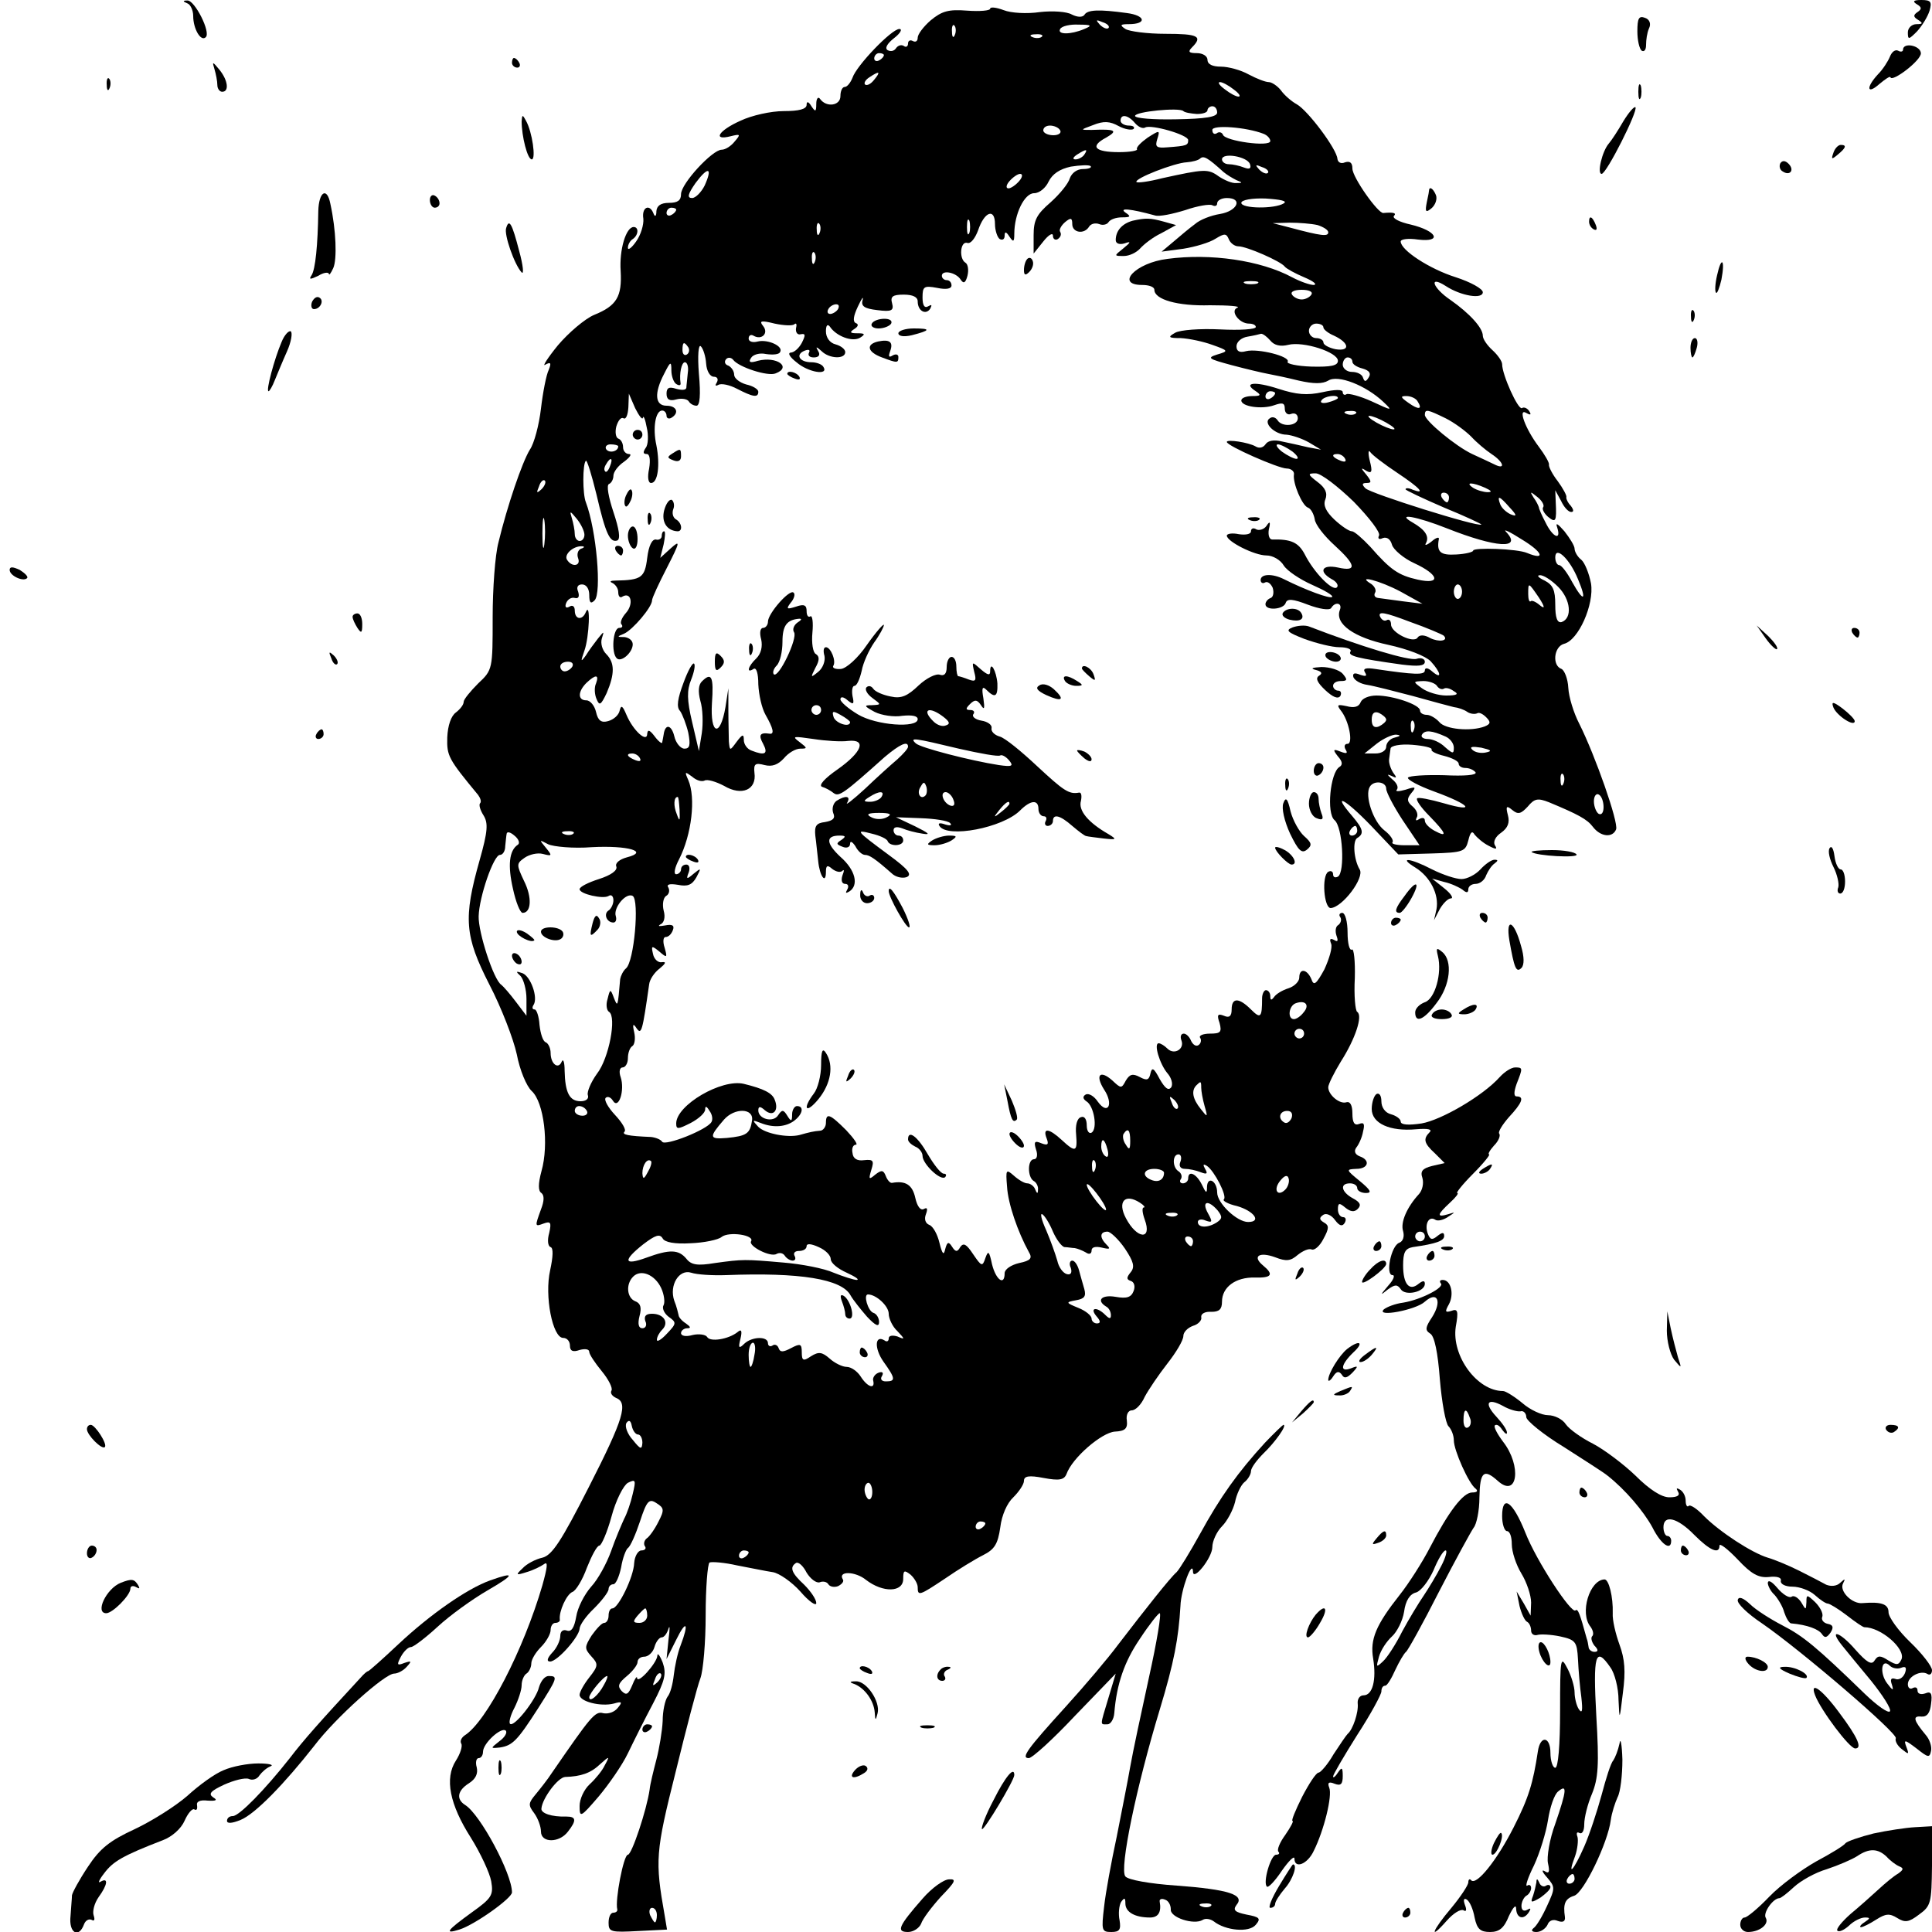 <?xml version="1.0" standalone="no"?>
<!DOCTYPE svg PUBLIC "-//W3C//DTD SVG 20010904//EN"
 "http://www.w3.org/TR/2001/REC-SVG-20010904/DTD/svg10.dtd">
<svg version="1.0" xmlns="http://www.w3.org/2000/svg"
 width="400pt" height="400pt" viewBox="0 0 400 400"
 preserveAspectRatio="xMidYMid meet">
<g transform="translate(0,400) scale(0.1,-0.1)"
fill="#000000" stroke="none">
<path d="M388 3993 c6 -2 12 -14 12 -26 0 -27 16 -54 26 -44 11 10 -23 77 -38
76 -10 0 -10 -2 0 -6z"/>
<path d="M3969 3991 c10 -6 10 -10 1 -16 -9 -6 -9 -10 1 -16 11 -7 10 -9 -3
-9 -10 0 -18 -8 -18 -17 0 -16 2 -15 19 2 10 11 22 30 26 43 5 18 3 22 -17 22
-17 0 -19 -3 -9 -9z"/>
<path d="M2050 3982 c0 -4 -21 -6 -48 -4 -38 3 -52 -1 -75 -20 -15 -13 -27
-29 -27 -36 0 -7 -4 -10 -10 -7 -5 3 -10 1 -10 -5 0 -6 -4 -9 -9 -5 -5 3 -12
1 -16 -5 -4 -6 -11 -7 -17 -4 -7 4 -1 14 13 25 13 10 18 19 11 19 -16 0 -89
-76 -97 -101 -4 -10 -11 -19 -16 -19 -5 0 -9 -8 -9 -19 0 -20 -29 -24 -42 -6
-4 6 -8 1 -8 -10 0 -17 -2 -17 -10 -5 -6 10 -10 11 -10 3 0 -9 -16 -13 -47
-13 -27 0 -67 -9 -90 -20 -45 -20 -59 -42 -20 -32 20 5 21 4 8 -11 -7 -9 -19
-17 -27 -17 -19 0 -84 -70 -84 -92 0 -13 -7 -18 -25 -18 -17 0 -25 -6 -26 -17
0 -11 -3 -13 -6 -5 -8 21 -25 13 -21 -11 1 -12 -5 -33 -15 -47 -9 -13 -17 -19
-17 -13 0 7 5 15 10 18 12 8 13 25 2 25 -16 0 -30 -47 -27 -91 3 -53 -8 -72
-55 -91 -19 -8 -53 -37 -75 -63 -22 -27 -33 -45 -26 -40 11 6 13 4 7 -11 -5
-10 -12 -46 -16 -80 -4 -34 -14 -72 -23 -85 -16 -26 -47 -117 -65 -192 -7 -26
-12 -96 -12 -155 0 -107 0 -109 -30 -137 -16 -16 -30 -33 -30 -38 0 -6 -7 -15
-16 -22 -10 -7 -17 -27 -18 -52 -1 -38 2 -44 64 -119 5 -7 7 -14 4 -17 -3 -3
0 -14 7 -25 10 -16 9 -33 -8 -93 -34 -120 -31 -157 20 -257 25 -48 50 -113 57
-145 6 -32 20 -66 31 -76 25 -23 36 -110 20 -166 -7 -26 -7 -41 0 -45 6 -5 6
-16 -1 -34 -13 -36 -13 -36 6 -29 14 5 16 2 11 -20 -4 -14 -3 -27 3 -29 6 -2
5 -20 -1 -48 -12 -53 5 -140 27 -140 8 0 14 -7 14 -16 0 -11 6 -14 20 -9 11 3
20 2 20 -4 0 -5 12 -23 26 -40 14 -17 23 -35 20 -40 -3 -5 1 -11 9 -15 26 -10
17 -42 -56 -185 -57 -112 -76 -141 -96 -146 -14 -3 -33 -13 -41 -22 -15 -14
-14 -15 8 -8 14 4 30 12 37 17 8 6 6 -8 -4 -44 -39 -134 -116 -283 -161 -311
-7 -5 -10 -12 -7 -17 3 -5 -2 -21 -11 -35 -24 -37 -13 -91 31 -160 20 -32 39
-73 42 -90 5 -29 1 -35 -41 -65 -51 -37 -57 -45 -25 -35 32 10 109 65 109 77
0 39 -66 162 -97 181 -19 12 -16 30 8 45 14 9 19 20 16 33 -3 10 -1 19 4 19 5
0 9 6 9 13 0 18 38 52 47 44 4 -4 -2 -14 -13 -22 -19 -15 -19 -15 1 -13 26 4
36 14 79 81 40 63 42 67 22 67 -8 0 -16 -10 -20 -23 -6 -26 -52 -84 -60 -76
-3 3 1 18 9 33 8 16 15 37 15 47 0 10 5 21 10 24 5 3 10 13 10 21 0 8 9 23 20
34 11 11 20 27 20 35 0 8 4 15 10 15 5 0 10 3 9 7 -2 17 14 52 26 57 7 2 21
25 30 50 10 25 21 46 26 46 4 0 16 27 25 60 9 34 25 65 34 70 16 8 17 6 10
-23 -4 -18 -12 -41 -18 -52 -5 -11 -18 -41 -27 -67 -9 -25 -27 -58 -41 -73
-14 -16 -28 -43 -31 -62 -4 -23 -10 -32 -19 -29 -8 3 -14 -1 -14 -11 0 -9 -7
-25 -17 -35 -10 -11 -12 -18 -4 -18 15 0 60 51 61 68 0 7 13 26 30 42 16 16
30 34 30 40 0 5 4 10 10 10 5 0 12 16 16 35 3 19 10 37 14 40 5 3 16 28 25 55
14 43 19 48 34 38 16 -10 17 -14 4 -39 -8 -16 -19 -31 -24 -34 -5 -4 -7 -11
-4 -16 4 -5 0 -9 -7 -9 -7 0 -14 -12 -15 -26 -1 -29 -33 -94 -45 -94 -5 0 -8
-7 -8 -15 0 -8 -4 -15 -9 -15 -5 0 -16 -12 -26 -26 -15 -24 -15 -27 -1 -43 15
-16 15 -20 -4 -44 -11 -14 -20 -30 -20 -36 0 -14 44 -25 71 -18 17 5 18 3 8
-9 -7 -9 -20 -13 -30 -11 -17 5 -26 -7 -106 -123 -9 -14 -25 -34 -34 -45 -15
-18 -16 -22 -3 -39 8 -11 14 -28 14 -38 0 -24 38 -24 56 0 18 23 17 31 -3 31
-31 -1 -54 7 -52 17 2 21 34 64 49 65 33 1 53 8 72 26 20 18 21 18 10 -2 -5
-11 -20 -29 -31 -39 -12 -11 -21 -31 -21 -45 0 -25 2 -24 39 19 21 25 49 65
61 90 12 25 35 71 52 103 25 48 28 62 20 85 -6 15 -11 21 -11 14 -1 -15 -41
-60 -42 -46 0 5 -5 -2 -10 -15 -8 -19 -12 -22 -22 -12 -9 10 -7 16 11 31 12
10 22 23 22 29 0 6 6 11 14 11 8 0 18 9 21 20 3 11 10 20 15 20 5 0 11 8 14
18 3 9 3 -1 0 -23 l-4 -40 20 40 c21 43 27 35 9 -12 -6 -15 -12 -43 -14 -61
-2 -18 -7 -38 -13 -45 -5 -7 -10 -29 -10 -50 -1 -21 -7 -57 -13 -80 -6 -23
-13 -51 -14 -62 -6 -42 -37 -135 -45 -135 -9 0 -27 -95 -22 -113 1 -4 -3 -7
-8 -7 -6 0 -10 -9 -10 -21 0 -19 5 -20 61 -17 l60 3 -5 30 c-20 113 -19 130
23 297 22 90 45 178 51 193 6 16 11 75 11 131 0 57 4 106 8 109 5 2 31 0 57
-6 27 -5 60 -12 74 -14 13 -2 39 -20 57 -40 18 -21 33 -31 33 -24 0 8 -12 25
-25 38 -26 24 -31 36 -17 45 5 3 15 -6 22 -20 8 -13 20 -22 27 -20 7 3 15 1
18 -4 3 -5 12 -7 20 -4 8 4 13 10 10 14 -11 18 26 17 48 -1 35 -27 77 -26 77
2 0 18 2 19 15 9 8 -7 15 -19 15 -26 0 -19 3 -18 57 18 26 18 62 40 78 48 24
12 31 23 36 58 3 25 14 50 27 62 12 12 22 27 22 34 0 10 10 12 41 6 32 -6 42
-4 47 8 12 34 73 86 100 88 21 1 27 6 25 23 -2 12 3 21 10 21 8 0 20 12 27 28
8 15 29 46 47 69 18 23 33 48 33 57 0 8 9 17 20 21 11 3 19 12 17 18 -1 7 8
12 21 11 16 0 22 5 22 21 0 30 28 51 68 50 35 -1 40 6 17 25 -23 19 -8 29 25
17 23 -9 32 -8 47 5 10 8 23 14 29 11 6 -2 17 8 24 22 12 22 12 28 1 34 -10 6
-10 10 -1 16 6 4 17 -1 24 -11 9 -12 15 -14 20 -6 4 7 2 12 -3 12 -6 0 -11 7
-11 16 0 14 3 14 15 4 11 -9 19 -10 26 -3 8 8 5 14 -10 22 -24 13 -28 31 -6
31 8 0 15 -4 15 -10 0 -5 8 -10 18 -10 13 0 10 6 -13 25 -28 23 -29 24 -7 25
25 0 30 18 7 26 -10 4 -12 11 -7 18 5 6 12 21 14 33 4 16 2 20 -8 16 -10 -4
-14 3 -14 22 0 17 -5 25 -12 23 -14 -5 -38 15 -38 31 0 6 12 30 26 53 30 47
46 95 34 103 -4 2 -7 34 -5 70 1 35 -2 62 -6 59 -5 -3 -9 13 -9 35 0 23 -5 41
-11 41 -5 0 -8 -4 -4 -9 3 -5 1 -12 -4 -16 -6 -3 -7 -13 -4 -22 4 -11 3 -14
-5 -9 -8 4 -10 2 -6 -8 3 -8 -4 -31 -14 -53 -17 -31 -22 -35 -27 -20 -9 21
-25 23 -25 3 0 -8 -10 -18 -22 -22 -13 -4 -26 -12 -30 -18 -6 -8 -8 -7 -8 2 0
6 -4 12 -9 12 -4 0 -8 -8 -8 -17 0 -40 -3 -43 -23 -23 -25 25 -40 25 -40 0 0
-14 -5 -18 -16 -13 -13 5 -15 2 -9 -15 5 -19 2 -22 -20 -22 -14 0 -24 -4 -20
-9 3 -5 1 -12 -4 -15 -5 -3 -11 1 -15 9 -3 8 -10 15 -15 15 -6 0 -8 -6 -5 -14
7 -18 -15 -31 -29 -17 -6 6 -14 11 -18 11 -11 0 2 -43 18 -62 8 -9 12 -22 8
-29 -6 -8 -13 -2 -24 17 -12 23 -16 25 -19 12 -3 -14 -7 -16 -22 -8 -15 8 -21
6 -29 -7 -9 -17 -10 -17 -28 0 -26 23 -36 11 -17 -19 20 -30 8 -54 -13 -25 -8
12 -19 18 -25 15 -7 -4 -6 -9 1 -14 16 -9 24 -57 11 -65 -5 -3 -10 3 -10 15 0
13 -5 20 -12 17 -8 -2 -12 -17 -10 -36 3 -36 -1 -38 -30 -11 -26 24 -40 26
-31 3 5 -13 2 -15 -11 -10 -14 6 -16 3 -11 -13 4 -11 2 -20 -4 -20 -14 0 -14
-37 -1 -45 6 -3 10 -12 9 -18 0 -9 -2 -9 -6 1 -2 6 -10 12 -16 12 -6 0 -18 7
-28 16 -16 14 -17 13 -14 -23 2 -35 22 -93 45 -135 8 -13 4 -18 -20 -23 -17
-4 -30 -13 -30 -21 0 -27 -18 -14 -26 18 -6 28 -8 30 -14 13 -6 -18 -8 -17
-25 8 -14 21 -20 25 -27 15 -6 -11 -10 -10 -17 1 -7 11 -10 10 -14 -5 -3 -14
-6 -11 -12 13 -4 17 -13 34 -21 37 -8 3 -11 12 -7 22 4 11 3 15 -4 11 -7 -4
-14 5 -18 23 -6 27 -20 36 -48 31 -4 -1 -10 6 -13 14 -5 13 -9 13 -22 3 -13
-11 -14 -10 -8 10 6 19 4 22 -15 20 -14 -2 -23 3 -24 15 -2 9 1 17 7 17 5 0
-4 13 -20 30 -34 34 -42 37 -42 15 0 -8 -6 -16 -12 -16 -13 -1 -22 -3 -43 -9
-25 -6 -71 3 -85 17 -13 14 -13 15 5 8 27 -11 54 -8 71 6 16 13 19 29 4 29 -5
0 -10 -8 -10 -17 0 -15 -2 -16 -10 -3 -8 13 -11 13 -19 1 -10 -16 -41 -8 -41
10 0 9 4 9 14 0 17 -14 29 0 20 22 -5 14 -23 23 -64 33 -46 11 -140 -44 -140
-82 0 -13 4 -12 30 1 17 9 30 21 30 28 0 8 3 7 9 -3 6 -8 7 -18 4 -23 -9 -16
-95 -50 -102 -41 -3 5 -14 9 -23 10 -49 2 -61 5 -55 11 4 4 -5 19 -20 35 -14
15 -23 31 -19 35 4 4 11 1 15 -6 12 -19 25 22 16 49 -4 11 -2 20 4 20 6 0 11
9 11 19 0 11 4 22 9 25 5 3 7 16 4 29 -4 17 -2 19 5 8 10 -14 12 -7 26 91 1
10 11 25 22 33 12 10 14 14 5 13 -8 -2 -17 6 -19 17 -4 17 -3 18 13 5 16 -14
17 -13 11 8 -4 12 -3 22 2 22 6 0 12 6 15 14 4 10 -1 13 -16 10 -12 -2 -16 -2
-10 2 8 3 11 15 7 29 -3 12 -1 26 5 30 6 3 8 11 5 17 -5 7 2 9 20 6 20 -4 29
0 38 16 10 19 10 20 -6 7 -14 -12 -16 -12 -10 3 3 9 1 16 -5 16 -6 0 -11 -4
-11 -10 0 -5 -5 -10 -10 -10 -6 0 -3 14 6 31 26 51 35 127 19 164 -8 18 -7 18
8 7 9 -8 20 -11 26 -8 5 3 23 -2 40 -11 37 -22 68 -8 63 27 -2 19 2 21 21 16
16 -4 28 1 40 14 9 11 24 20 34 20 15 0 15 1 -2 14 -16 12 -13 12 29 6 26 -4
58 -6 72 -4 39 4 29 -23 -22 -59 -26 -18 -40 -33 -32 -36 7 -2 18 -8 24 -13
11 -8 20 -2 106 75 31 26 48 34 48 21 0 -4 -10 -15 -22 -26 -13 -11 -43 -38
-67 -61 -25 -23 -42 -36 -37 -29 8 14 -3 16 -22 4 -7 -5 -10 -16 -7 -25 5 -11
0 -16 -17 -19 -18 -2 -22 -8 -20 -28 2 -14 4 -37 6 -53 3 -31 16 -49 16 -22 0
13 3 15 13 6 8 -6 17 -8 21 -4 4 4 4 0 0 -10 -3 -10 -1 -17 6 -17 6 0 8 -5 4
-12 -4 -7 -3 -8 4 -4 21 13 13 45 -18 72 -30 28 -31 44 -2 44 13 0 14 -2 4 -9
-11 -7 -11 -9 2 -14 9 -4 16 -1 16 6 0 7 5 4 11 -5 5 -10 14 -18 20 -18 9 0
21 -8 55 -38 8 -8 22 -11 31 -8 12 5 4 16 -37 46 -69 51 -70 53 -35 44 17 -4
32 -11 33 -16 5 -11 32 -10 32 2 0 6 -4 10 -10 10 -5 0 -10 5 -10 11 0 7 7 8
18 4 9 -4 28 -9 42 -11 18 -3 13 1 -15 15 l-40 19 52 -2 c28 -1 55 -5 60 -10
5 -5 0 -6 -10 -3 -11 4 -16 3 -12 -3 16 -26 131 -4 167 32 22 22 38 23 38 3 0
-8 5 -15 11 -15 5 0 7 -4 4 -10 -3 -5 -1 -10 4 -10 6 0 11 5 11 10 0 16 15 12
40 -10 13 -11 26 -21 29 -21 3 -1 20 -3 36 -5 27 -3 28 -2 10 9 -42 24 -63 49
-57 69 2 10 1 18 -4 17 -21 -4 -32 4 -87 55 -32 30 -66 58 -77 61 -11 3 -19
11 -17 18 1 6 -8 13 -21 15 -12 2 -20 8 -17 13 4 5 1 9 -6 9 -10 0 -10 3 -1
12 10 10 15 10 23 -2 7 -11 8 -7 5 14 -4 22 -2 26 6 18 18 -18 24 -15 23 13
-2 26 -15 49 -15 25 0 -9 -5 -8 -19 4 -19 17 -19 17 -14 -5 5 -18 3 -21 -11
-16 -10 4 -20 7 -22 7 -2 0 -4 9 -4 20 0 11 -4 20 -10 20 -5 0 -10 -9 -10 -21
0 -14 -5 -19 -14 -16 -8 3 -28 -7 -44 -22 -23 -22 -36 -28 -58 -23 -16 3 -32
10 -36 16 -4 6 -10 7 -14 3 -4 -4 1 -14 12 -22 19 -14 19 -14 -1 -15 -17 0
-16 -2 6 -14 14 -7 40 -11 57 -8 20 2 32 0 32 -7 0 -19 -86 -13 -124 10 -20
12 -36 26 -36 31 0 6 6 6 15 -2 12 -10 14 -8 10 9 -2 12 0 21 4 21 5 0 11 14
15 31 3 17 15 43 26 59 11 15 20 32 20 36 0 4 -16 -14 -35 -41 -19 -28 -43
-49 -54 -50 -11 -1 -18 2 -16 6 7 10 -5 39 -15 39 -5 0 -6 -8 -3 -18 2 -10 -3
-25 -13 -33 -16 -13 -16 -12 -6 8 9 16 9 24 1 29 -6 3 -9 23 -7 44 2 21 0 36
-4 34 -5 -3 -8 2 -8 11 0 12 -5 15 -22 9 -19 -6 -21 -5 -11 8 7 8 10 18 6 21
-8 8 -53 -43 -53 -60 0 -7 -5 -13 -10 -13 -6 0 -8 -10 -4 -24 3 -14 0 -29 -10
-39 -18 -17 -21 -32 -6 -22 6 4 10 -9 10 -32 1 -21 7 -49 15 -63 16 -28 19
-41 8 -39 -20 3 -23 -3 -13 -21 11 -21 4 -25 -24 -14 -9 3 -16 13 -16 22 0 13
-3 12 -15 -4 -14 -19 -14 -19 -16 1 0 11 -1 40 -1 65 l0 45 -6 -39 c-11 -64
-32 -57 -28 8 4 56 -1 65 -21 45 -7 -7 -8 -21 -3 -40 5 -16 6 -46 3 -67 l-6
-37 -14 60 c-11 46 -11 66 -2 88 6 15 9 30 6 33 -3 3 -13 -15 -22 -40 -12 -32
-15 -50 -7 -58 5 -7 13 -28 17 -45 5 -26 3 -33 -8 -33 -8 0 -18 12 -21 26 -6
24 -19 26 -22 3 -1 -5 -2 -12 -3 -16 0 -4 -8 2 -16 13 -10 13 -14 14 -15 5 0
-20 -29 6 -43 39 -8 19 -11 21 -14 9 -2 -10 -13 -19 -24 -22 -14 -4 -21 1 -25
19 -3 13 -12 24 -20 24 -18 0 -18 18 0 36 19 18 27 18 20 -1 -4 -8 -3 -23 1
-32 6 -15 9 -13 21 12 17 40 17 63 -1 81 -8 8 -12 22 -9 32 5 16 5 16 -8 0 -7
-9 -19 -25 -25 -35 -11 -15 -11 -13 -3 10 10 28 13 103 3 80 -7 -18 -23 -16
-23 3 0 9 -5 12 -11 8 -7 -4 -10 -1 -7 7 3 8 11 13 18 11 8 -2 10 3 7 13 -4 9
-1 15 8 15 9 0 15 -9 15 -22 0 -16 3 -19 11 -11 15 15 4 145 -18 203 -7 17 -7
80 0 86 2 3 12 -29 22 -70 19 -82 28 -100 43 -95 7 3 4 23 -8 59 -10 30 -15
56 -9 58 5 2 9 10 9 17 0 8 10 21 22 29 12 9 17 16 10 16 -6 0 -12 6 -12 14 0
8 -4 16 -10 18 -5 2 -7 13 -4 25 4 13 10 20 15 17 5 -3 9 7 10 23 l1 28 13
-30 c8 -16 15 -25 16 -20 1 6 5 -3 8 -20 4 -16 3 -36 -2 -42 -6 -9 -6 -13 2
-13 6 0 8 -11 5 -30 -4 -18 -2 -30 4 -30 14 0 19 37 11 78 -8 36 -2 72 12 72
5 0 9 -5 9 -11 0 -5 5 -7 10 -4 17 10 11 25 -10 25 -24 0 -26 26 -5 66 13 26
15 27 15 7 0 -12 5 -25 10 -28 6 -4 10 -3 9 2 -3 19 2 43 9 43 5 0 8 -10 6
-22 -1 -13 -3 -27 -3 -31 -1 -5 -10 -5 -21 -2 -15 5 -20 2 -20 -10 0 -12 6
-16 20 -12 11 3 23 1 26 -4 3 -5 10 -9 16 -9 7 0 9 22 5 66 -3 38 -1 62 4 57
5 -5 10 -21 11 -36 1 -15 8 -27 16 -27 7 0 10 -5 6 -12 -4 -6 -3 -8 3 -5 6 4
24 0 39 -8 33 -17 44 -19 44 -6 0 5 -11 12 -25 15 -14 4 -25 13 -25 20 0 8 -6
16 -12 19 -7 2 -9 8 -5 13 4 5 11 4 15 -1 11 -15 72 -35 88 -28 34 13 2 36
-37 26 -16 -5 -20 -3 -14 6 4 7 18 11 31 8 14 -2 27 -1 29 4 8 12 -25 27 -46
22 -11 -3 -19 0 -19 6 0 7 5 9 10 6 17 -10 32 5 20 20 -9 11 -4 12 24 5 19 -4
38 -5 41 -1 4 3 5 -1 3 -9 -1 -8 3 -14 10 -12 10 2 10 -2 2 -18 -6 -11 -16
-20 -23 -20 -7 -1 -1 -10 12 -20 24 -21 67 -28 56 -10 -3 6 -15 10 -25 10 -25
0 -34 16 -14 24 8 3 12 2 9 -4 -3 -6 1 -10 10 -10 10 0 14 5 9 13 -6 10 -4 10
7 0 16 -16 49 -17 49 -2 0 6 -9 13 -20 16 -12 3 -20 14 -20 27 0 12 3 16 8 10
13 -20 47 -33 63 -23 11 7 10 9 -6 9 -15 0 -17 2 -6 9 8 5 9 10 3 12 -7 3 -5
15 4 34 8 17 12 23 10 14 -4 -13 4 -18 30 -21 30 -4 35 -1 31 14 -4 14 1 18
24 18 19 0 29 -5 29 -14 0 -20 17 -29 26 -15 4 8 3 9 -4 5 -8 -5 -12 2 -12 18
0 23 3 25 30 20 19 -4 30 -2 30 5 0 6 -4 11 -10 11 -5 0 -10 4 -10 9 0 13 30
7 39 -8 6 -9 10 -7 14 8 3 12 1 24 -4 27 -14 8 -11 46 4 41 7 -2 16 10 22 26
13 39 35 47 35 13 0 -13 5 -28 10 -31 6 -3 10 0 10 7 0 9 3 9 10 -2 8 -12 10
-11 10 6 0 41 21 84 41 84 11 0 24 11 30 24 8 16 23 26 46 31 19 3 38 4 41 1
3 -3 -4 -6 -16 -6 -12 0 -23 -8 -27 -19 -3 -11 -21 -33 -40 -50 -29 -25 -35
-37 -35 -68 l0 -38 20 25 c11 14 20 19 20 12 0 -7 5 -10 10 -7 6 4 8 10 5 15
-3 4 2 13 10 20 12 10 15 9 15 -4 0 -18 25 -22 35 -5 4 6 13 8 21 5 7 -3 16
-1 19 4 4 6 16 10 28 10 18 0 19 2 7 10 -14 10 10 8 61 -6 9 -3 37 3 63 11 26
9 51 13 56 10 6 -3 10 -1 10 4 0 6 9 11 20 11 34 0 22 -27 -14 -33 -19 -3 -42
-12 -52 -21 -11 -8 -30 -24 -44 -36 l-25 -21 45 6 c25 4 55 13 67 21 18 11 22
11 27 -1 3 -8 12 -15 20 -15 17 0 88 -31 96 -42 3 -4 21 -14 40 -22 19 -8 28
-15 20 -16 -8 0 -28 7 -45 16 -65 35 -169 50 -258 38 -66 -8 -109 -54 -52 -54
14 0 25 -4 25 -10 0 -20 48 -34 115 -32 39 0 64 -2 57 -5 -16 -6 3 -33 24 -33
8 0 14 -3 14 -7 0 -5 -33 -7 -74 -5 -41 2 -83 -1 -93 -7 -16 -9 -14 -11 12
-11 17 -1 46 -7 65 -14 34 -12 34 -13 10 -20 -22 -7 -18 -9 30 -22 30 -8 64
-16 75 -18 11 -2 40 -8 64 -14 31 -7 49 -7 61 0 20 13 78 -10 114 -44 20 -19
19 -19 -24 1 -24 11 -48 17 -52 15 -4 -3 -8 -1 -8 4 0 6 -15 6 -42 0 -32 -7
-54 -5 -91 7 -49 16 -75 13 -47 -5 12 -8 10 -10 -7 -10 -13 0 -23 -4 -23 -9 0
-13 43 -19 68 -10 17 6 22 5 22 -7 0 -9 6 -14 13 -11 8 3 14 -1 14 -9 0 -16
-33 -19 -42 -4 -4 6 -11 8 -16 4 -15 -9 10 -34 35 -34 11 -1 32 -8 46 -16 l25
-15 -27 5 c-16 4 -40 9 -54 12 -16 4 -29 2 -34 -6 -5 -7 -13 -9 -21 -4 -14 8
-59 15 -59 9 0 -8 107 -55 124 -55 9 0 16 -6 15 -12 -3 -18 17 -65 29 -69 6
-2 12 -13 14 -24 1 -11 20 -35 41 -54 45 -41 47 -55 7 -46 -33 7 -41 -8 -13
-24 10 -5 15 -13 11 -17 -9 -9 -48 31 -67 69 -13 24 -28 31 -67 30 -6 0 -9 9
-7 21 4 16 2 18 -5 7 -5 -7 -15 -10 -21 -7 -6 4 -11 2 -11 -4 0 -6 -11 -8 -25
-6 -14 3 -25 1 -25 -3 0 -12 57 -41 82 -41 13 0 29 -9 36 -21 7 -11 34 -29 59
-40 25 -11 44 -22 41 -25 -5 -4 -54 14 -100 37 -24 12 -48 11 -48 -2 0 -5 4
-8 9 -5 5 3 12 -2 16 -11 3 -10 1 -19 -4 -21 -6 -2 -11 -8 -11 -13 0 -14 38
-11 42 3 3 9 15 8 46 -4 24 -9 44 -12 48 -7 8 14 24 11 18 -4 -11 -29 30 -57
100 -72 41 -9 77 -23 88 -34 22 -24 24 -39 3 -21 -9 8 -15 8 -15 2 0 -10 -22
-9 -103 3 -19 3 -26 1 -21 -7 5 -8 2 -9 -10 -5 -12 5 -16 3 -14 -5 3 -7 15
-14 29 -16 13 -2 56 -13 94 -23 39 -11 77 -21 85 -23 9 -1 21 -5 28 -10 6 -4
15 -5 20 -3 4 3 12 -1 19 -8 10 -10 9 -14 -3 -19 -29 -11 -82 -6 -94 9 -7 8
-19 15 -26 15 -8 0 -14 4 -14 9 0 12 -56 31 -90 31 -16 0 -30 -6 -33 -14 -4
-10 -14 -12 -29 -8 -19 4 -21 3 -12 -9 17 -21 26 -69 14 -69 -6 0 -8 -5 -4
-12 5 -8 2 -9 -11 -4 -15 6 -16 4 -5 -10 10 -11 10 -18 3 -22 -19 -12 -27 -96
-10 -110 17 -14 22 -108 7 -117 -6 -3 -10 -1 -10 5 0 6 -5 8 -10 5 -14 -8 -9
-75 5 -75 24 1 71 63 60 80 -12 20 -15 59 -5 65 15 9 12 19 -10 45 -44 51 -16
37 38 -19 l57 -60 70 2 c65 2 69 4 75 27 4 17 8 21 13 12 5 -6 17 -17 29 -23
15 -8 19 -8 13 1 -4 7 1 18 13 26 14 10 18 21 14 36 -5 19 -3 21 9 11 12 -10
18 -8 32 7 14 17 21 18 44 9 60 -25 79 -35 91 -51 16 -21 41 -23 48 -5 5 15
-43 152 -76 218 -12 23 -22 56 -23 75 -1 19 -8 36 -14 39 -20 7 -16 46 5 52
30 7 63 82 56 125 -4 21 -13 43 -20 49 -8 6 -14 17 -14 23 0 6 -10 22 -21 36
-14 16 -19 19 -15 8 9 -28 -9 -21 -24 10 -8 15 -14 29 -14 32 -1 3 -5 12 -11
20 -8 13 -7 13 8 1 9 -7 15 -17 12 -21 -3 -4 2 -13 10 -20 16 -13 18 -10 16
30 l-1 25 12 -22 c6 -13 15 -23 21 -23 6 0 5 5 -1 13 -6 6 -10 15 -9 18 1 3
-7 18 -18 33 -11 14 -19 30 -18 34 1 4 -9 21 -21 37 -28 37 -44 81 -26 70 9
-5 11 -4 6 4 -4 6 -11 9 -15 6 -8 -4 -41 69 -41 91 0 6 -9 19 -20 29 -11 10
-20 23 -20 30 0 16 -27 46 -67 74 -37 25 -46 52 -10 29 32 -21 77 -28 77 -13
0 7 -25 21 -56 31 -54 17 -114 56 -114 74 0 5 16 7 36 4 51 -6 39 18 -15 31
-23 5 -39 13 -35 18 6 6 -1 8 -22 6 -11 -1 -64 74 -64 92 0 12 -5 16 -15 13
-9 -4 -15 0 -16 7 -1 20 -61 100 -84 113 -11 6 -26 19 -33 29 -7 9 -19 17 -25
17 -7 0 -25 7 -42 16 -16 9 -42 16 -57 16 -18 0 -28 5 -28 14 0 8 -10 14 -22
14 -17 0 -19 3 -10 12 23 23 12 28 -55 28 -38 0 -75 5 -83 10 -12 8 -11 10 7
10 38 0 35 18 -4 23 -58 8 -82 7 -88 -4 -4 -5 -14 -5 -26 1 -10 6 -40 8 -66 5
-27 -4 -60 -2 -75 4 -16 6 -28 7 -28 3z m245 -40 c-3 -3 -11 0 -18 7 -9 10 -8
11 6 5 10 -3 15 -9 12 -12z m-318 -14 c-3 -8 -6 -5 -6 6 -1 11 2 17 5 13 3 -3
4 -12 1 -19z m268 12 c-28 -12 -57 -12 -50 0 3 6 21 10 38 9 27 0 29 -2 12 -9z
m-88 -16 c-3 -3 -12 -4 -19 -1 -8 3 -5 6 6 6 11 1 17 -2 13 -5z m-327 -38 c0
-3 -4 -8 -10 -11 -5 -3 -10 -1 -10 4 0 6 5 11 10 11 6 0 10 -2 10 -4z m-20
-51 c-7 -9 -15 -13 -19 -10 -3 3 1 10 9 15 21 14 24 12 10 -5z m744 -20 c11
-8 16 -15 10 -15 -5 0 -18 7 -28 15 -11 8 -16 15 -10 15 5 0 18 -7 28 -15z
m-76 -51 c12 0 22 3 22 8 0 4 5 8 10 8 6 0 10 -6 10 -13 0 -9 -24 -13 -85 -14
-47 -1 -85 2 -85 7 0 9 92 18 100 10 3 -3 15 -5 28 -6z m-128 -19 c7 -8 16
-12 21 -9 12 7 89 -15 89 -26 0 -11 -3 -12 -43 -15 -23 -2 -26 1 -21 17 6 19
5 19 -20 3 -14 -10 -24 -20 -22 -24 2 -3 -15 -6 -37 -6 -51 0 -61 12 -27 30
26 15 19 18 -30 16 -24 0 -24 0 3 10 22 9 35 8 53 -2 13 -7 27 -9 31 -6 3 4
-1 7 -10 7 -9 0 -17 5 -17 10 0 15 16 12 30 -5z m-155 -15 c3 -5 -3 -10 -14
-10 -12 0 -21 5 -21 10 0 6 6 10 14 10 8 0 18 -4 21 -10z m421 -7 c8 -3 14
-10 14 -15 0 -13 -94 0 -98 13 -2 5 -8 7 -13 3 -5 -3 -9 0 -9 7 0 11 70 6 106
-8z m-371 -43 c-3 -5 -12 -10 -18 -10 -7 0 -6 4 3 10 19 12 23 12 15 0z m288
-36 c7 -6 19 -13 27 -17 13 -5 13 -6 0 -6 -9 -1 -25 6 -37 14 -22 16 -30 15
-117 -4 -27 -7 -50 -10 -53 -8 -6 7 79 40 104 41 12 1 24 4 28 8 7 6 15 2 48
-28z m55 16 c3 -9 -1 -11 -12 -7 -10 4 -24 7 -32 7 -8 0 -14 5 -14 10 0 15 53
6 58 -10z m37 -18 c-3 -3 -11 0 -18 7 -9 10 -8 11 6 5 10 -3 15 -9 12 -12z
m-1166 -26 c-7 -14 -19 -26 -26 -26 -11 0 -9 8 7 31 26 35 36 33 19 -5z m651
9 c-7 -8 -17 -15 -22 -15 -6 0 -5 7 2 15 7 8 17 15 22 15 6 0 5 -7 -2 -15z
m548 -46 c-19 -12 -88 -11 -88 1 0 6 22 10 50 9 31 -2 46 -5 38 -10z m-1258
-13 c0 -3 -4 -8 -10 -11 -5 -3 -10 -1 -10 4 0 6 5 11 10 11 6 0 10 -2 10 -4z
m607 -48 c-3 -7 -5 -2 -5 12 0 14 2 19 5 13 2 -7 2 -19 0 -25z m-310 0 c-3 -8
-6 -5 -6 6 -1 11 2 17 5 13 3 -3 4 -12 1 -19z m1031 16 c12 -4 22 -10 22 -15
0 -9 -13 -8 -80 10 l-35 9 35 1 c19 0 45 -2 58 -5z m-1041 -76 c-3 -8 -6 -5
-6 6 -1 11 2 17 5 13 3 -3 4 -12 1 -19z m916 -45 c-7 -2 -19 -2 -25 0 -7 3 -2
5 12 5 14 0 19 -2 13 -5z m112 -23 c-3 -5 -12 -10 -20 -10 -8 0 -17 5 -20 10
-4 6 5 10 20 10 15 0 24 -4 20 -10z m-980 -30 c-3 -5 -11 -10 -16 -10 -6 0 -7
5 -4 10 3 6 11 10 16 10 6 0 7 -4 4 -10z m1005 -38 c0 -4 10 -12 22 -17 32
-15 34 -33 3 -28 -14 3 -25 9 -25 14 0 5 -7 9 -15 9 -8 0 -15 7 -15 15 0 8 7
15 15 15 8 0 15 -3 15 -8z m-110 -27 c8 -10 21 -13 37 -9 31 8 103 -15 103
-33 0 -10 -14 -13 -55 -12 -30 1 -52 6 -49 10 6 11 -61 28 -86 22 -14 -4 -20
0 -20 10 0 9 10 18 23 20 12 2 25 5 28 6 4 0 12 -6 19 -14z m-1205 -14 c3 -5
2 -12 -3 -15 -5 -3 -9 1 -9 9 0 17 3 19 12 6z m1375 -30 c0 -5 9 -11 21 -14
14 -4 18 -10 13 -18 -6 -10 -9 -10 -12 -1 -2 7 -12 12 -23 12 -10 0 -19 7 -19
15 0 8 5 15 10 15 6 0 10 -4 10 -9z m-160 -65 c0 -3 -4 -8 -10 -11 -5 -3 -10
-1 -10 4 0 6 5 11 10 11 6 0 10 -2 10 -4z m130 -10 c0 -2 -9 -6 -20 -9 -11 -3
-18 -1 -14 4 5 9 34 13 34 5z m165 -7 c11 -17 2 -18 -19 -3 -17 12 -17 14 -4
14 9 0 20 -5 23 -11z m-128 -25 c-3 -3 -12 -4 -19 -1 -8 3 -5 6 6 6 11 1 17
-2 13 -5z m186 -10 c18 -9 41 -26 53 -38 11 -12 30 -28 42 -36 26 -17 30 -34
5 -21 -10 5 -30 14 -45 21 -34 16 -98 69 -98 81 0 13 6 11 43 -7z m-123 -9
c14 -8 21 -14 15 -14 -5 0 -21 6 -35 14 -14 8 -20 14 -15 14 6 0 21 -6 35 -14z
m-1590 -49 c0 -11 -19 -15 -25 -6 -3 5 1 10 9 10 9 0 16 -2 16 -4z m1396 -11
c10 -8 14 -15 8 -15 -5 0 -19 7 -30 15 -10 8 -14 15 -8 15 5 0 19 -7 30 -15z
m217 -44 c48 -32 59 -45 32 -35 -8 4 -15 4 -15 1 0 -2 36 -19 80 -38 44 -18
78 -34 77 -35 -6 -6 -229 64 -240 75 -8 8 -7 11 2 11 11 0 11 3 0 17 -12 14
-12 16 0 8 11 -6 13 -2 7 21 -4 16 -3 24 1 18 4 -6 29 -25 56 -43z m-108 29
c3 -6 -1 -7 -9 -4 -18 7 -21 14 -7 14 6 0 13 -4 16 -10z m-1522 -15 c-3 -9 -8
-14 -10 -11 -3 3 -2 9 2 15 9 16 15 13 8 -4z m1540 -74 c32 -33 56 -64 52 -70
-3 -6 0 -9 8 -5 9 3 16 -3 19 -14 3 -10 24 -28 46 -38 52 -24 56 -45 7 -34
-40 9 -56 20 -98 68 -16 17 -33 32 -38 32 -6 0 -22 11 -36 24 -18 17 -24 30
-19 42 5 13 0 24 -16 36 -21 16 -21 18 -4 18 11 0 46 -27 79 -59z m-1682 26
c-10 -9 -11 -8 -5 6 3 10 9 15 12 12 3 -3 0 -11 -7 -18z m1954 3 c13 -6 15 -9
5 -9 -8 0 -22 4 -30 9 -18 12 -2 12 25 0z m-75 -20 c0 -5 -2 -10 -4 -10 -3 0
-8 5 -11 10 -3 6 -1 10 4 10 6 0 11 -4 11 -10z m125 -20 c16 -17 16 -20 3 -15
-9 4 -19 13 -22 21 -7 19 -2 18 19 -6z m-1998 -77 c-2 -16 -4 -5 -4 22 0 28 2
40 4 28 2 -13 2 -35 0 -50z m83 20 c0 -7 -4 -13 -10 -13 -5 0 -10 6 -10 14 0
8 -3 23 -6 33 -5 16 -4 16 10 -1 9 -11 16 -26 16 -33z m1786 13 c101 -40 157
-44 122 -7 -7 7 8 0 33 -16 43 -26 50 -44 11 -28 -20 9 -112 12 -112 5 0 -3
-16 -7 -35 -8 -33 -2 -41 5 -36 32 1 5 -6 3 -15 -5 -10 -8 -15 -9 -12 -4 8 14
-1 28 -27 43 -37 21 8 13 71 -12z m-1793 -42 c-7 -3 -9 -12 -6 -20 6 -16 -13
-19 -23 -3 -7 11 13 29 31 28 6 0 5 -3 -2 -5z m2064 -63 c19 -45 12 -49 -12
-6 -10 19 -22 35 -27 35 -4 0 -8 7 -8 16 0 25 30 -3 47 -45z m-41 -16 c26 -26
30 -65 7 -73 -9 -2 -13 9 -13 36 0 31 -5 41 -22 50 -13 6 -17 11 -10 11 7 1
24 -10 38 -24z m-326 -10 l45 -25 -40 5 c-22 3 -45 6 -52 7 -7 1 -9 6 -6 11 3
5 -1 13 -8 18 -33 20 18 7 61 -16z m127 0 c0 -8 -4 -15 -9 -15 -4 0 -8 7 -8
15 0 8 4 15 8 15 5 0 9 -7 9 -15z m159 -12 c13 -20 13 -25 2 -16 -8 7 -17 11
-19 8 -3 -2 -5 5 -5 15 0 25 0 25 22 -7z m-197 -79 c11 -11 -10 -14 -28 -5
-12 7 -22 7 -26 1 -8 -13 -55 10 -55 27 0 8 -4 12 -9 9 -5 -3 -11 1 -14 8 -4
11 11 8 61 -11 37 -13 69 -27 71 -29z m-1338 27 c-7 -5 -11 -14 -7 -20 8 -12
-32 -96 -42 -87 -3 4 0 12 6 18 7 7 12 29 12 49 0 34 9 46 35 48 6 0 4 -3 -4
-8z m-466 -91 c-3 -5 -10 -10 -16 -10 -5 0 -9 5 -9 10 0 6 7 10 16 10 8 0 12
-4 9 -10z m1790 -40 c4 -6 10 -8 14 -6 4 3 13 1 21 -5 11 -6 7 -9 -16 -9 -16
0 -39 7 -50 15 -19 14 -19 14 3 15 12 0 25 -5 28 -10z m-1275 -50 c0 -5 -4
-10 -10 -10 -5 0 -10 5 -10 10 0 6 5 10 10 10 6 0 10 -4 10 -10z m60 -25 c0
-12 -29 -3 -34 10 -4 13 -2 14 14 5 11 -6 20 -13 20 -15z m193 11 c13 -10 15
-15 5 -18 -7 -3 -18 1 -25 8 -26 25 -10 33 20 10z m917 -6 c0 -4 -7 -10 -15
-14 -10 -4 -15 1 -15 14 0 13 5 18 15 14 8 -4 15 -10 15 -14z m57 -22 c-3 -8
-6 -5 -6 6 -1 11 2 17 5 13 3 -3 4 -12 1 -19z m66 -13 c9 -4 17 -14 17 -23 0
-13 -2 -13 -18 1 -10 10 -26 17 -36 17 -9 0 -15 4 -12 9 6 10 20 9 49 -4z
m-105 -2 c-10 -2 -18 -11 -18 -19 0 -8 -10 -14 -22 -14 l-23 0 25 20 c14 11
32 19 40 19 11 -1 10 -3 -2 -6z m-903 -23 c44 -10 82 -17 86 -14 4 2 12 -3 18
-10 10 -12 7 -14 -21 -10 -58 9 -163 36 -172 45 -14 13 -3 11 89 -11z m979 -2
c-2 -3 9 -9 26 -13 16 -4 30 -11 30 -16 0 -5 6 -9 14 -9 8 0 17 -4 21 -9 3 -6
-23 -8 -65 -6 -38 1 -72 -1 -75 -5 -2 -4 22 -17 55 -29 74 -27 88 -44 19 -24
-28 8 -53 13 -55 10 -3 -3 8 -19 25 -36 36 -37 39 -46 11 -31 -11 6 -20 15
-20 21 0 6 -5 7 -12 3 -6 -4 -8 -3 -5 3 4 6 0 16 -8 23 -12 10 -13 16 -3 28
11 13 9 14 -12 7 -14 -4 -22 -4 -18 0 4 5 0 14 -10 22 -10 9 -11 11 -2 7 12
-6 13 -5 4 7 -5 8 -9 20 -8 27 1 6 2 17 3 22 0 6 20 10 45 8 24 -2 42 -6 40
-10z m112 -6 c-10 -2 -22 0 -28 6 -6 6 0 7 19 4 21 -5 23 -7 9 -10z m-1751
-12 c3 -6 -1 -7 -9 -4 -18 7 -21 14 -7 14 6 0 13 -4 16 -10z m1912 -52 c-3 -8
-6 -5 -6 6 -1 11 2 17 5 13 3 -3 4 -12 1 -19z m-1321 -25 c-10 -10 -19 5 -10
18 6 11 8 11 12 0 2 -7 1 -15 -2 -18z m954 14 c0 -7 15 -36 34 -65 l35 -52
-31 0 c-17 0 -28 3 -25 6 3 4 -4 15 -17 25 -23 18 -41 72 -30 90 8 14 34 11
34 -4z m-1045 -17 c-3 -5 -14 -10 -23 -10 -15 0 -15 2 -2 10 20 13 33 13 25 0z
m149 -6 c4 -10 1 -14 -6 -12 -15 5 -23 28 -10 28 5 0 13 -7 16 -16z m1346 -15
c0 -11 -4 -17 -10 -14 -5 3 -10 15 -10 26 0 11 5 17 10 14 6 -3 10 -15 10 -26z
m-1913 -6 c1 -24 0 -25 -6 -8 -7 17 -6 35 2 35 2 0 3 -12 4 -27z m683 13 c0
-2 -8 -10 -17 -17 -16 -13 -17 -12 -4 4 13 16 21 21 21 13z m-254 -28 c-9 -5
-23 -5 -32 0 -12 6 -7 9 16 9 23 0 28 -3 16 -9z m974 -28 c0 -5 -5 -10 -11
-10 -5 0 -7 5 -4 10 3 6 8 10 11 10 2 0 4 -4 4 -10z m-1738 -29 c-18 -12 -21
-43 -10 -91 6 -28 15 -50 20 -50 18 0 20 32 3 66 -16 34 -16 36 1 48 10 7 27
11 38 8 19 -5 20 -4 6 13 -14 17 -14 17 5 7 11 -5 52 -9 90 -6 75 4 120 -9 73
-21 -15 -4 -25 -12 -22 -19 3 -8 -11 -18 -36 -26 -22 -7 -40 -16 -40 -21 0
-10 49 -21 60 -14 6 4 10 -1 10 -9 0 -8 -5 -18 -10 -21 -11 -7 -4 -25 10 -25
5 0 7 6 5 13 -6 17 21 50 35 42 14 -9 3 -136 -14 -150 -6 -5 -11 -16 -12 -22
-5 -58 -5 -59 -13 -39 -7 19 -8 19 -13 -2 -4 -12 -2 -24 3 -27 16 -10 0 -96
-25 -128 -13 -18 -21 -38 -19 -44 3 -8 -4 -13 -15 -13 -23 0 -32 18 -33 63 0
18 -3 26 -6 19 -7 -17 -23 -5 -23 18 0 10 -5 20 -10 22 -6 2 -11 18 -13 36 -1
17 -6 32 -10 32 -5 0 -6 4 -2 10 9 15 -6 58 -23 65 -14 5 -15 4 -4 -6 6 -7 12
-28 12 -47 l0 -35 -22 29 c-12 16 -26 32 -30 35 -16 10 -48 109 -47 142 1 40
31 127 44 127 6 0 11 8 11 18 1 9 2 21 3 26 1 5 8 3 16 -4 9 -7 12 -16 7 -19z
m115 23 c-3 -3 -12 -4 -19 -1 -8 3 -5 6 6 6 11 1 17 -2 13 -5z m1512 -370 c-6
-8 -15 -14 -20 -14 -14 0 -11 28 4 33 20 7 29 -4 16 -19z m1 -44 c0 -5 -4 -10
-10 -10 -5 0 -10 5 -10 10 0 6 5 10 10 10 6 0 10 -4 10 -10z m-213 -112 c0 -7
3 -24 7 -38 7 -24 6 -24 -8 -6 -17 21 -20 38 -9 49 9 9 10 9 10 -5z m-49 -43
c-3 -3 -9 2 -12 12 -6 14 -5 15 5 6 7 -7 10 -15 7 -18z m-1223 -5 c3 -5 -1
-10 -9 -10 -9 0 -16 5 -16 10 0 6 4 10 9 10 6 0 13 -4 16 -10z m342 -20 c-4
-27 -11 -32 -52 -36 -37 -3 -38 1 -6 38 22 25 62 24 58 -2z m1117 5 c-4 -8
-10 -12 -15 -9 -14 8 -10 24 6 24 9 0 12 -6 9 -15z m-334 -47 c0 -18 -2 -20
-9 -8 -6 8 -7 18 -5 22 9 14 14 9 14 -14z m-47 -18 c3 -11 1 -18 -4 -14 -5 3
-9 12 -9 20 0 20 7 17 13 -6z m151 -25 c-4 -9 0 -15 9 -15 9 0 23 -3 33 -7 13
-5 15 -3 9 7 -5 9 -4 11 4 6 15 -10 42 -62 35 -69 -4 -3 9 -10 27 -14 35 -10
52 -33 23 -33 -23 0 -64 39 -64 61 0 24 -20 35 -21 12 0 -15 -2 -14 -11 5 -11
22 -28 30 -28 12 0 -5 -5 -10 -11 -10 -5 0 -8 4 -4 9 3 5 1 12 -5 16 -13 8
-13 35 0 35 5 0 7 -7 4 -15z m-1103 -22 c-8 -15 -10 -15 -11 -2 0 17 10 32 18
25 2 -3 -1 -13 -7 -23z m926 5 c-3 -8 -6 -5 -6 6 -1 11 2 17 5 13 3 -3 4 -12
1 -19z m143 -6 c0 -14 -11 -21 -26 -15 -21 8 -17 23 6 23 11 0 20 -4 20 -8z
m251 -35 c-16 -16 -26 0 -10 19 9 11 15 12 17 4 2 -6 -1 -17 -7 -23z m-371
-41 c0 -5 -9 3 -20 17 -11 14 -20 29 -20 34 1 10 39 -39 40 -51z m70 14 c8 -5
12 -10 8 -10 -4 0 -3 -11 2 -25 16 -43 -16 -41 -39 3 -18 34 -2 52 29 32z
m161 -16 c10 -13 10 -17 -2 -25 -19 -12 -39 -11 -39 1 0 5 7 7 16 3 14 -5 15
-3 5 15 -14 25 0 29 20 6z m-341 -44 c7 -16 18 -31 24 -32 6 0 16 -2 21 -2 6
-1 16 -5 23 -9 7 -5 12 -3 12 4 0 7 8 9 21 6 17 -4 19 -3 10 6 -15 15 -14 27
2 27 6 0 23 -16 36 -35 18 -27 21 -38 12 -49 -9 -11 -9 -15 0 -18 7 -2 10 -11
6 -21 -5 -13 -14 -16 -37 -12 -29 5 -41 -7 -20 -20 6 -3 10 -11 10 -18 0 -8
-3 -8 -12 1 -17 17 -33 15 -18 -3 9 -10 9 -15 1 -15 -6 0 -11 5 -11 10 0 6
-12 16 -27 22 -27 11 -27 12 -5 16 17 3 21 8 17 23 -3 10 -8 28 -11 39 -3 11
-9 20 -14 20 -5 0 -7 -7 -3 -15 3 -10 0 -15 -8 -13 -8 2 -17 14 -20 28 -4 14
-14 42 -23 63 -10 22 -13 36 -8 33 5 -3 15 -19 22 -36z m257 34 c-3 -3 -12 -4
-19 -1 -8 3 -5 6 6 6 11 1 17 -2 13 -5z m-1007 -58 c27 1 57 7 64 13 15 12 69
4 61 -9 -6 -10 41 -34 53 -26 6 3 13 2 17 -4 3 -5 11 -10 16 -10 6 0 7 5 4 10
-3 6 1 10 9 10 9 0 16 4 16 10 0 6 10 5 25 -2 14 -6 25 -17 25 -25 0 -8 15
-20 33 -28 17 -8 27 -14 21 -15 -6 0 -28 7 -48 15 -20 9 -67 18 -104 21 -80 7
-84 7 -142 -1 -36 -6 -49 -4 -59 9 -16 19 -34 20 -83 2 -47 -17 -49 -6 -6 28
25 19 34 22 40 12 4 -8 25 -12 58 -10z m1040 4 c0 -5 -2 -10 -4 -10 -3 0 -8 5
-11 10 -3 6 -1 10 4 10 6 0 11 -4 11 -10z m-1101 -97 c6 -13 8 -29 5 -35 -4
-6 1 -17 10 -24 17 -12 17 -14 -3 -35 -12 -13 -21 -18 -21 -13 0 6 5 15 11 21
15 15 3 33 -21 33 -13 0 -17 -5 -14 -15 4 -8 1 -15 -6 -15 -8 0 -10 9 -6 25 5
18 2 27 -9 31 -17 7 -20 35 -4 51 16 16 45 4 58 -24z m134 27 c153 6 240 -8
258 -42 5 -9 21 -29 34 -44 18 -19 25 -22 25 -11 0 8 -5 17 -12 19 -11 4 -21
38 -11 38 17 0 43 -24 43 -40 0 -10 8 -27 18 -36 16 -17 16 -18 0 -11 -10 3
-18 2 -18 -4 0 -6 -4 -8 -9 -4 -20 12 -21 -17 -2 -44 25 -35 26 -41 5 -41 -9
0 -12 5 -8 11 4 7 1 10 -7 7 -8 -3 -13 -11 -11 -17 4 -18 -12 -13 -26 9 -7 11
-20 20 -29 20 -9 0 -25 8 -35 17 -16 14 -23 15 -39 5 -16 -11 -19 -9 -19 8 0
18 -3 19 -22 9 -17 -9 -23 -9 -26 0 -2 6 -8 9 -13 5 -5 -3 -9 0 -9 5 0 15 -33
14 -49 -1 -11 -11 -13 -9 -8 10 4 17 2 21 -6 14 -19 -15 -57 -21 -63 -10 -3 5
-17 7 -30 4 -14 -4 -24 -2 -24 4 0 5 6 10 13 10 8 0 7 3 -3 10 -8 5 -15 13
-15 17 -1 4 -4 18 -9 30 -11 32 10 66 35 58 12 -4 44 -6 72 -5z m59 -165 c-2
-14 -6 -25 -8 -25 -2 0 -4 11 -4 25 0 14 4 25 9 25 4 0 6 -11 3 -25z m-241
-165 c5 0 9 -8 9 -17 -1 -15 -4 -14 -20 6 -11 12 -17 28 -13 35 5 7 9 5 11 -6
2 -10 8 -18 13 -18z m485 -119 c0 -11 -4 -17 -8 -15 -4 3 -8 12 -8 20 0 8 4
14 8 14 4 0 8 -9 8 -19z m234 -65 c0 -3 -4 -8 -10 -11 -5 -3 -10 -1 -10 4 0 6
5 11 10 11 6 0 10 -2 10 -4z m-490 -60 c0 -3 -4 -8 -10 -11 -5 -3 -10 -1 -10
4 0 6 5 11 10 11 6 0 10 -2 10 -4z m-210 -131 c0 -8 -7 -15 -16 -15 -14 0 -14
3 -4 15 7 8 14 15 16 15 2 0 4 -7 4 -15z m21 -138 c-10 -9 -11 -8 -5 6 3 10 9
15 12 12 3 -3 0 -11 -7 -18z m-111 -6 c-11 -21 -30 -37 -30 -25 0 8 30 44 37
44 2 0 -1 -9 -7 -19z m110 -476 c0 -8 -2 -15 -4 -15 -2 0 -6 7 -10 15 -3 8 -1
15 4 15 6 0 10 -7 10 -15z"/>
<path d="M1227 2089 c-7 -28 -6 -31 10 -14 6 6 8 18 3 24 -5 9 -9 5 -13 -10z"/>
<path d="M1070 2071 c0 -9 30 -24 36 -18 2 1 -6 8 -16 15 -11 7 -20 8 -20 3z"/>
<path d="M1120 2071 c0 -12 29 -23 41 -15 5 3 7 10 4 15 -8 12 -45 12 -45 0z"/>
<path d="M1060 2021 c0 -5 5 -13 10 -16 6 -3 10 -2 10 4 0 5 -4 13 -10 16 -5
3 -10 2 -10 -4z"/>
<path d="M1743 1306 c4 -10 7 -22 7 -27 0 -5 4 -9 9 -9 12 0 2 38 -12 47 -7 4
-8 0 -4 -11z"/>
<path d="M1780 1200 c0 -5 5 -10 11 -10 5 0 7 5 4 10 -3 6 -8 10 -11 10 -2 0
-4 -4 -4 -10z"/>
<path d="M3390 3935 c0 -18 4 -36 9 -40 6 -3 9 3 9 12 0 10 2 25 6 34 5 10 1
19 -8 22 -13 5 -16 -1 -16 -28z"/>
<path d="M3940 3897 c0 -4 -5 -5 -10 -2 -6 3 -13 -2 -17 -12 -4 -10 -15 -27
-25 -37 -25 -27 -23 -43 3 -20 12 10 22 17 23 14 3 -11 64 35 63 50 -1 16 -37
23 -37 7z"/>
<path d="M1060 3870 c0 -5 5 -10 11 -10 5 0 7 5 4 10 -3 6 -8 10 -11 10 -2 0
-4 -4 -4 -10z"/>
<path d="M444 3857 c3 -10 6 -25 6 -33 0 -8 5 -14 10 -14 15 0 12 24 -6 46
-14 17 -15 17 -10 1z"/>
<path d="M221 3824 c0 -11 3 -14 6 -6 3 7 2 16 -1 19 -3 4 -6 -2 -5 -13z"/>
<path d="M3392 3810 c0 -14 2 -19 5 -12 2 6 2 18 0 25 -3 6 -5 1 -5 -13z"/>
<path d="M3361 3749 c-11 -19 -24 -39 -30 -46 -14 -16 -25 -63 -15 -63 10 0
76 131 70 138 -3 2 -14 -11 -25 -29z"/>
<path d="M1080 3749 c0 -31 12 -79 21 -79 9 0 1 57 -12 80 -7 13 -8 13 -9 -1z"/>
<path d="M3796 3684 c-5 -14 -4 -15 9 -4 17 14 19 20 6 20 -5 0 -12 -7 -15
-16z"/>
<path d="M3686 3662 c-3 -6 -1 -14 5 -17 15 -10 25 3 12 16 -7 7 -13 7 -17 1z"/>
<path d="M2959 3608 c0 -2 -2 -14 -5 -27 -4 -20 -2 -22 10 -12 8 7 12 19 9 27
-5 12 -12 18 -14 12z"/>
<path d="M659 3563 c-1 -70 -6 -121 -14 -133 -6 -9 -3 -9 14 -1 11 7 21 8 22
4 0 -4 4 1 9 12 8 18 6 78 -6 133 -7 36 -24 25 -25 -15z"/>
<path d="M890 3586 c0 -9 5 -16 10 -16 6 0 10 4 10 9 0 6 -4 13 -10 16 -5 3
-10 -1 -10 -9z"/>
<path d="M2345 3543 c-22 -6 -35 -21 -35 -40 0 -7 7 -10 18 -7 14 5 14 3 -2
-10 -20 -16 -20 -16 1 -16 11 0 26 7 34 16 7 8 26 23 43 31 l31 17 -25 7 c-29
8 -38 8 -65 2z"/>
<path d="M3290 3541 c0 -6 4 -13 10 -16 6 -3 7 1 4 9 -7 18 -14 21 -14 7z"/>
<path d="M1048 3528 c-5 -13 17 -76 32 -92 5 -5 3 15 -5 44 -15 58 -21 68 -27
48z"/>
<path d="M2127 3464 c-4 -4 -7 -14 -7 -23 0 -11 3 -12 11 -4 6 6 10 16 7 23
-2 6 -7 8 -11 4z"/>
<path d="M3555 3430 c-4 -17 -5 -34 -2 -36 2 -3 7 10 11 27 8 42 0 50 -9 9z"/>
<path d="M646 3375 c-3 -8 -1 -15 4 -15 13 0 22 18 11 24 -5 3 -11 -1 -15 -9z"/>
<path d="M3501 3344 c0 -11 3 -14 6 -6 3 7 2 16 -1 19 -3 4 -6 -2 -5 -13z"/>
<path d="M1805 3330 c-3 -5 3 -10 14 -10 11 0 23 5 26 10 3 6 -3 10 -14 10
-11 0 -23 -4 -26 -10z"/>
<path d="M583 3292 c-15 -35 -33 -102 -27 -102 2 0 8 10 13 23 5 12 16 39 25
59 9 20 12 39 8 42 -4 2 -13 -7 -19 -22z"/>
<path d="M1860 3310 c0 -6 11 -8 28 -4 39 10 40 14 4 14 -18 0 -32 -5 -32 -10z"/>
<path d="M1818 3293 c-26 -6 -22 -22 8 -33 32 -12 34 -12 34 1 0 5 -5 7 -12 3
-8 -5 -9 -2 -5 9 7 19 -1 25 -25 20z"/>
<path d="M3500 3280 c0 -11 2 -20 4 -20 2 0 6 9 9 20 3 11 1 20 -4 20 -5 0 -9
-9 -9 -20z"/>
<path d="M1630 3226 c0 -2 7 -7 16 -10 8 -3 12 -2 9 4 -6 10 -25 14 -25 6z"/>
<path d="M1310 3100 c0 -5 5 -10 10 -10 6 0 10 5 10 10 0 6 -4 10 -10 10 -5 0
-10 -4 -10 -10z"/>
<path d="M1392 3061 c-11 -7 -11 -9 2 -14 10 -4 16 -1 16 8 0 17 -1 17 -18 6z"/>
<path d="M1296 2974 c-4 -9 -4 -19 -1 -22 2 -3 7 3 11 12 4 9 4 19 1 22 -2 3
-7 -3 -11 -12z"/>
<path d="M1375 2943 c-6 -24 6 -42 28 -43 11 0 9 18 -4 25 -6 4 -8 13 -5 21 3
7 1 16 -3 19 -5 2 -12 -7 -16 -22z"/>
<path d="M1341 2924 c0 -11 3 -14 6 -6 3 7 2 16 -1 19 -3 4 -6 -2 -5 -13z"/>
<path d="M2588 2923 c7 -3 16 -2 19 1 4 3 -2 6 -13 5 -11 0 -14 -3 -6 -6z"/>
<path d="M1300 2891 c0 -11 5 -23 10 -26 6 -4 10 5 10 19 0 14 -4 26 -10 26
-5 0 -10 -9 -10 -19z"/>
<path d="M1370 2890 c0 -5 -6 -9 -12 -7 -8 1 -15 -13 -18 -38 -5 -41 -12 -46
-65 -47 -11 0 -14 -2 -7 -5 6 -3 12 -11 12 -19 0 -9 4 -13 9 -9 18 10 23 -16
7 -34 -9 -10 -13 -21 -9 -24 3 -4 1 -7 -5 -7 -13 0 -17 -52 -5 -63 9 -9 33 12
33 29 0 8 -8 14 -17 15 -16 0 -16 1 -1 7 18 8 58 55 58 69 0 5 14 35 31 68 27
53 28 58 8 40 l-22 -20 7 28 c3 15 4 27 1 27 -3 0 -5 -4 -5 -10z"/>
<path d="M1275 2860 c3 -5 8 -10 11 -10 2 0 4 5 4 10 0 6 -5 10 -11 10 -5 0
-7 -4 -4 -10z"/>
<path d="M20 2820 c0 -12 28 -25 36 -17 3 3 -4 10 -15 17 -15 7 -21 7 -21 0z"/>
<path d="M2656 2731 c-3 -5 3 -11 14 -14 21 -5 32 1 24 14 -7 12 -31 11 -38 0z"/>
<path d="M730 2723 c0 -5 5 -15 10 -23 8 -12 10 -11 10 8 0 12 -4 22 -10 22
-5 0 -10 -3 -10 -7z"/>
<path d="M2676 2701 c-15 -6 -11 -10 25 -24 25 -9 57 -17 72 -17 16 0 26 -4
23 -9 -6 -9 14 -14 107 -27 33 -4 47 -3 47 6 0 6 -8 9 -17 6 -15 -5 -114 25
-223 67 -8 3 -23 2 -34 -2z"/>
<path d="M3656 2678 c10 -14 21 -24 23 -22 3 3 -6 15 -18 27 l-24 22 19 -27z"/>
<path d="M3835 2690 c3 -5 8 -10 11 -10 2 0 4 5 4 10 0 6 -5 10 -11 10 -5 0
-7 -4 -4 -10z"/>
<path d="M1551 2654 c0 -11 3 -14 6 -6 3 7 2 16 -1 19 -3 4 -6 -2 -5 -13z"/>
<path d="M686 2637 c3 -10 9 -15 12 -12 3 3 0 11 -7 18 -10 9 -11 8 -5 -6z"/>
<path d="M1480 2630 c0 -19 3 -21 12 -12 9 9 9 15 0 24 -9 9 -12 7 -12 -12z"/>
<path d="M2745 2640 c3 -5 13 -10 21 -10 8 0 12 5 9 10 -3 6 -13 10 -21 10 -8
0 -12 -4 -9 -10z"/>
<path d="M2240 2616 c0 -2 7 -9 15 -16 13 -11 14 -10 9 4 -5 14 -24 23 -24 12z"/>
<path d="M2724 2613 c12 -3 15 -7 7 -12 -8 -5 -4 -14 13 -30 15 -14 26 -19 31
-12 3 6 1 11 -4 11 -6 0 -11 5 -11 10 0 6 7 10 16 10 14 0 14 3 4 15 -7 8 -27
14 -44 14 -19 -1 -24 -3 -12 -6z"/>
<path d="M2205 2590 c3 -5 14 -10 23 -10 15 0 15 2 2 10 -20 13 -33 13 -25 0z"/>
<path d="M2152 2581 c-9 -5 -5 -11 14 -20 33 -15 40 -10 16 12 -10 9 -23 13
-30 8z"/>
<path d="M3796 2535 c7 -17 44 -41 44 -28 0 4 -12 16 -25 26 -20 15 -24 15
-19 2z"/>
<path d="M655 2480 c-3 -5 -1 -10 4 -10 6 0 11 5 11 10 0 6 -2 10 -4 10 -3 0
-8 -4 -11 -10z"/>
<path d="M2230 2446 c0 -2 7 -9 15 -16 9 -7 15 -8 15 -2 0 5 -7 12 -15 16 -8
3 -15 4 -15 2z"/>
<path d="M2720 2404 c0 -8 5 -12 10 -9 6 3 10 10 10 16 0 5 -4 9 -10 9 -5 0
-10 -7 -10 -16z"/>
<path d="M2661 2374 c0 -11 3 -14 6 -6 3 7 2 16 -1 19 -3 4 -6 -2 -5 -13z"/>
<path d="M2710 2336 c0 -13 7 -27 16 -30 12 -5 15 -2 10 10 -3 8 -6 22 -6 30
0 8 -4 14 -10 14 -5 0 -10 -11 -10 -24z"/>
<path d="M2657 2337 c-4 -10 2 -37 14 -63 17 -35 24 -42 35 -33 11 9 10 14 -6
28 -10 9 -23 32 -28 51 -6 27 -10 31 -15 17z"/>
<path d="M1930 2260 c-12 -8 -12 -10 5 -10 11 0 27 5 35 10 12 8 12 10 -5 10
-11 0 -27 -5 -35 -10z"/>
<path d="M2640 2245 c0 -8 27 -35 34 -35 14 0 4 20 -14 30 -11 6 -20 8 -20 5z"/>
<path d="M3788 2244 c-4 -6 0 -23 8 -39 8 -16 12 -35 10 -42 -3 -7 -1 -13 4
-13 6 0 10 11 10 25 0 14 -4 25 -9 25 -5 0 -11 12 -13 28 -2 15 -6 22 -10 16z"/>
<path d="M3171 2236 c9 -8 98 -13 93 -5 -3 5 -26 9 -51 9 -26 0 -44 -2 -42 -4z"/>
<path d="M1420 2226 c0 -2 7 -7 16 -10 8 -3 12 -2 9 4 -6 10 -25 14 -25 6z"/>
<path d="M2930 2204 c31 -19 50 -56 44 -87 l-5 -22 12 23 c7 12 17 22 23 22 6
0 0 10 -14 21 l-25 20 25 -7 c14 -3 31 -11 38 -16 8 -7 12 -7 12 1 0 6 7 11
15 11 9 0 19 8 22 18 4 9 11 20 17 24 8 6 8 8 0 8 -6 0 -19 -9 -29 -20 -10
-11 -28 -20 -39 -20 -12 0 -39 9 -61 20 -46 24 -71 26 -35 4z"/>
<path d="M2908 2145 c-20 -26 -22 -35 -10 -35 4 0 15 14 24 30 20 36 10 39
-14 5z"/>
<path d="M1781 2148 c-1 -10 6 -18 14 -18 8 0 15 5 15 11 0 5 -4 8 -9 5 -5 -4
-12 0 -14 6 -3 8 -6 6 -6 -4z"/>
<path d="M1840 2155 c0 -12 35 -75 42 -75 4 0 -2 18 -13 40 -19 36 -29 48 -29
35z"/>
<path d="M3065 2100 c3 -5 8 -10 11 -10 2 0 4 5 4 10 0 6 -5 10 -11 10 -5 0
-7 -4 -4 -10z"/>
<path d="M2880 2089 c0 -5 5 -7 10 -4 6 3 10 8 10 11 0 2 -4 4 -10 4 -5 0 -10
-5 -10 -11z"/>
<path d="M3125 2053 c10 -57 14 -68 25 -57 6 6 6 23 -1 46 -14 52 -32 60 -24
11z"/>
<path d="M2977 2021 c9 -36 -6 -89 -27 -96 -11 -4 -20 -13 -20 -21 0 -23 18
-16 44 19 29 37 34 88 12 106 -12 10 -13 8 -9 -8z"/>
<path d="M3030 1910 c-13 -8 -13 -10 2 -10 9 0 20 5 23 10 8 13 -5 13 -25 0z"/>
<path d="M2965 1900 c-4 -6 5 -10 20 -10 15 0 24 4 20 10 -3 6 -12 10 -20 10
-8 0 -17 -4 -20 -10z"/>
<path d="M1700 1795 c0 -22 -7 -49 -15 -59 -25 -33 -16 -43 10 -11 25 31 32
69 15 95 -7 11 -10 5 -10 -25z"/>
<path d="M1756 1773 c-6 -14 -5 -15 5 -6 7 7 10 15 7 18 -3 3 -9 -2 -12 -12z"/>
<path d="M3105 1770 c-35 -39 -121 -89 -162 -96 -27 -4 -43 -3 -43 4 0 5 -9
12 -20 15 -12 3 -20 14 -20 27 0 11 -4 18 -10 15 -5 -3 -10 -17 -10 -31 0 -30
38 -47 92 -42 24 2 34 0 28 -6 -14 -14 -12 -23 11 -44 l20 -20 -26 -6 c-20 -5
-25 -11 -20 -25 3 -11 0 -25 -7 -33 -25 -27 -39 -59 -33 -77 3 -11 0 -21 -8
-24 -17 -6 -29 -67 -14 -67 6 0 2 -10 -9 -22 -17 -20 -17 -21 -1 -8 15 11 20
11 27 1 9 -15 50 -6 50 11 0 7 -4 7 -13 0 -19 -16 -32 -1 -32 38 0 27 4 35 20
38 49 7 65 13 65 23 0 8 -4 8 -14 0 -11 -9 -15 -8 -20 5 -7 19 2 37 15 29 5
-4 17 -1 26 5 17 11 17 11 1 6 -24 -7 -23 -1 4 24 12 11 19 20 15 20 -3 0 11
18 33 40 22 22 36 40 33 40 -3 0 1 8 10 18 10 10 14 21 11 25 -3 3 6 18 20 34
27 29 33 43 16 43 -6 0 -6 9 0 26 13 33 13 34 -3 34 -8 0 -22 -9 -32 -20z
m-155 -330 c0 -5 -4 -10 -10 -10 -5 0 -10 5 -10 10 0 6 5 10 10 10 6 0 10 -4
10 -10z"/>
<path d="M2086 1720 c7 -38 11 -46 19 -38 3 3 -2 20 -10 39 l-16 34 7 -35z"/>
<path d="M2090 1652 c0 -5 7 -15 15 -22 8 -7 15 -8 15 -2 0 5 -7 15 -15 22 -8
7 -15 8 -15 2z"/>
<path d="M1880 1641 c0 -5 7 -11 15 -15 8 -3 15 -12 15 -19 0 -17 38 -53 47
-44 3 4 2 7 -3 7 -6 0 -20 18 -33 40 -21 37 -41 52 -41 31z"/>
<path d="M3070 1580 c-9 -6 -10 -10 -3 -10 6 0 15 5 18 10 8 12 4 12 -15 0z"/>
<path d="M2845 1420 c-3 -5 -1 -10 4 -10 6 0 11 5 11 10 0 6 -2 10 -4 10 -3 0
-8 -4 -11 -10z"/>
<path d="M2988 1413 c7 -3 16 -2 19 1 4 3 -2 6 -13 5 -11 0 -14 -3 -6 -6z"/>
<path d="M2955 1400 c-3 -5 -1 -10 4 -10 6 0 11 5 11 10 0 6 -2 10 -4 10 -3 0
-8 -4 -11 -10z"/>
<path d="M2837 1372 c-10 -10 -17 -22 -17 -26 0 -9 49 27 50 37 0 13 -17 7
-33 -11z"/>
<path d="M2686 1363 c-6 -14 -5 -15 5 -6 7 7 10 15 7 18 -3 3 -9 -2 -12 -12z"/>
<path d="M2983 1343 c9 -8 -41 -34 -78 -40 -16 -2 -34 -9 -40 -14 -17 -17 67
-1 85 16 26 23 36 1 15 -32 -14 -21 -15 -27 -4 -34 9 -5 16 -40 20 -94 4 -48
12 -92 18 -98 6 -6 11 -19 11 -29 0 -21 31 -90 45 -100 6 -5 3 -8 -7 -8 -19 0
-49 -40 -88 -115 -15 -29 -43 -73 -62 -97 -49 -62 -62 -92 -55 -132 7 -44 -1
-76 -20 -76 -8 0 -13 -8 -12 -17 2 -18 -10 -54 -21 -63 -3 -3 -16 -22 -29 -42
-12 -21 -27 -38 -31 -38 -5 0 -20 -23 -34 -50 -14 -28 -23 -50 -20 -50 3 0 -4
-13 -15 -29 -11 -15 -18 -31 -14 -35 3 -3 1 -6 -5 -6 -11 0 -28 -58 -19 -66 3
-3 17 12 31 33 14 20 26 32 26 25 0 -22 27 -12 40 16 21 42 39 114 32 131 -4
10 -1 13 11 8 13 -5 17 -1 17 16 0 18 -2 19 -10 7 -5 -8 -10 -12 -10 -8 0 4
23 43 50 86 28 43 50 84 50 90 0 7 3 12 8 12 4 0 13 15 21 33 8 17 18 34 22
37 4 3 35 59 68 124 34 66 67 126 72 133 6 7 12 35 12 63 1 53 9 60 38 34 41
-37 50 31 11 81 -12 16 -20 31 -17 34 4 3 10 -1 15 -9 6 -8 10 -11 10 -6 0 6
-10 20 -22 33 -26 28 -19 40 14 22 12 -7 29 -12 36 -11 6 2 12 -4 12 -12 0 -7
35 -36 78 -62 42 -27 83 -53 90 -59 37 -29 75 -74 93 -107 18 -36 39 -50 39
-28 0 6 -4 10 -8 10 -4 0 -8 8 -8 18 0 27 29 20 64 -16 32 -32 52 -41 52 -22
0 6 17 -7 38 -29 28 -30 43 -38 64 -36 17 2 27 -1 25 -8 -1 -7 10 -12 24 -12
15 0 36 -8 46 -17 11 -10 23 -18 27 -18 4 0 22 -11 39 -24 18 -14 34 -25 37
-25 34 0 85 -44 77 -66 -6 -13 -10 -13 -27 -3 -17 11 -22 11 -29 0 -6 -10 -16
-4 -40 23 -32 37 -56 44 -27 8 8 -10 35 -43 60 -73 24 -30 42 -58 39 -63 -3
-5 -26 11 -52 36 -101 98 -128 120 -171 142 -25 13 -55 32 -67 44 -14 13 -23
16 -25 9 -3 -7 20 -29 50 -49 80 -55 283 -229 277 -238 -2 -5 3 -15 12 -22 15
-12 16 -12 10 4 -6 16 -4 16 21 -3 24 -19 27 -20 30 -5 2 9 -3 24 -11 33 -25
30 -28 40 -9 38 12 -1 18 8 20 26 3 22 0 27 -12 22 -9 -3 -16 -1 -16 6 0 6 -4
8 -10 5 -5 -3 -10 0 -10 8 0 16 27 30 41 21 5 -3 9 1 9 8 0 8 -20 34 -45 58
-25 24 -45 52 -45 62 0 17 -15 22 -53 19 -22 -3 -50 25 -41 41 5 10 4 10 -6 1
-7 -7 -19 -8 -29 -4 -9 5 -34 18 -56 29 -22 11 -51 23 -65 27 -33 10 -99 53
-132 86 -14 15 -29 25 -32 21 -3 -3 -6 2 -6 11 0 9 -5 19 -12 23 -7 4 -8 3 -4
-4 5 -8 -1 -12 -18 -12 -16 0 -41 16 -70 45 -25 24 -65 54 -88 66 -24 12 -49
30 -56 40 -7 11 -24 19 -37 19 -13 0 -37 11 -53 25 -17 14 -35 25 -40 25 -54
0 -107 73 -98 133 6 33 4 38 -9 33 -13 -4 -14 -2 -5 14 11 21 4 50 -13 50 -6
0 -7 -3 -4 -7z m60 -278 c4 -8 2 -17 -3 -20 -6 -4 -10 3 -10 14 0 25 6 27 13
6z m-59 -307 c-9 -18 -26 -46 -36 -61 -11 -16 -31 -49 -45 -75 -13 -26 -31
-54 -40 -62 -14 -13 -14 -12 -8 10 4 14 16 32 27 42 10 9 22 32 25 51 3 23 12
37 25 40 10 3 26 24 36 46 9 22 20 41 25 41 4 0 0 -15 -9 -32z m952 -211 c10
4 12 0 8 -11 -4 -10 -13 -15 -20 -12 -9 3 -11 -1 -7 -12 4 -13 2 -13 -10 3
-16 21 -12 54 6 36 5 -5 16 -7 23 -4z"/>
<path d="M3451 1245 c0 -22 7 -49 15 -60 16 -19 16 -19 8 5 -4 14 -11 41 -15
60 l-7 35 -1 -40z"/>
<path d="M2789 1207 c-16 -13 -39 -50 -39 -64 0 -4 5 -1 10 7 7 11 12 12 18 4
5 -9 11 -7 22 4 13 14 12 15 -3 9 -24 -9 -21 8 5 33 23 21 13 27 -13 7z"/>
<path d="M2826 1195 c-11 -8 -15 -15 -9 -15 6 0 16 7 23 15 16 19 11 19 -14 0z"/>
<path d="M2775 1120 c-16 -7 -17 -9 -3 -9 9 -1 20 4 23 9 7 11 7 11 -20 0z"/>
<path d="M2694 1078 l-19 -23 23 19 c12 11 22 21 22 23 0 8 -8 2 -26 -19z"/>
<path d="M180 1041 c0 -12 31 -43 37 -37 6 6 -20 46 -29 46 -5 0 -8 -4 -8 -9z"/>
<path d="M2619 1013 c-56 -61 -93 -113 -134 -188 -21 -38 -43 -74 -49 -80 -13
-11 -65 -77 -121 -150 -20 -27 -69 -85 -109 -129 -79 -87 -93 -106 -76 -106 7
0 50 39 96 88 l84 87 -15 -50 c-18 -60 -18 -55 -2 -55 6 0 13 10 14 23 5 61
21 107 53 154 19 29 38 53 41 53 4 0 -6 -60 -22 -132 -16 -73 -34 -157 -39
-186 -5 -29 -18 -94 -28 -145 -11 -51 -23 -116 -26 -144 -6 -50 -5 -53 15 -53
17 0 20 5 17 24 -3 14 -1 31 3 38 7 10 9 9 9 -3 0 -18 20 -29 51 -29 17 0 24
11 20 33 -1 5 4 7 11 4 7 -2 12 -11 12 -20 -2 -17 48 -33 66 -22 6 4 16 2 23
-3 24 -19 73 -24 87 -7 11 13 8 16 -19 21 -24 5 -29 9 -21 20 18 21 -16 32
-123 40 -58 4 -101 12 -107 19 -13 15 23 187 71 345 30 99 39 148 43 215 1 34
25 98 26 71 0 -21 40 29 40 51 0 12 9 32 20 43 11 11 23 34 27 50 3 16 12 35
19 41 8 6 14 17 14 23 0 7 12 23 26 37 23 22 50 59 41 59 -1 0 -19 -17 -38
-37z m-112 -959 c-3 -3 -12 -4 -19 -1 -8 3 -5 6 6 6 11 1 17 -2 13 -5z"/>
<path d="M3905 1040 c4 -6 11 -8 16 -5 14 9 11 15 -7 15 -8 0 -12 -5 -9 -10z"/>
<path d="M3270 910 c0 -5 5 -10 11 -10 5 0 7 5 4 10 -3 6 -8 10 -11 10 -2 0
-4 -4 -4 -10z"/>
<path d="M3110 861 c0 -17 5 -31 10 -31 6 0 10 -12 10 -27 0 -16 9 -43 20 -61
11 -18 20 -45 20 -60 l-1 -27 -14 25 -15 25 6 -30 c4 -16 11 -31 16 -33 4 -2
8 -10 8 -18 0 -7 6 -11 13 -9 6 2 28 1 47 -3 32 -7 35 -11 37 -47 1 -22 4 -58
7 -79 3 -27 2 -35 -5 -25 -5 7 -9 24 -9 35 0 12 -7 35 -15 50 -14 27 -15 22
-15 -88 0 -72 -4 -118 -10 -118 -5 0 -10 14 -10 31 0 34 -21 37 -26 3 -10 -66
-19 -96 -50 -157 -35 -69 -77 -121 -88 -110 -3 4 -6 2 -6 -4 0 -6 -16 -30 -35
-53 -40 -47 -48 -70 -10 -27 14 16 29 25 35 22 6 -4 7 1 3 11 -4 11 -2 15 4
11 6 -4 13 -20 16 -37 5 -24 12 -30 32 -30 19 0 29 8 39 33 9 19 15 25 15 15
1 -20 16 -24 27 -6 4 7 3 8 -4 4 -7 -4 -12 -1 -12 8 0 8 5 18 10 21 6 3 10 11
10 16 0 6 -4 8 -8 5 -5 -3 1 16 14 42 12 26 25 68 29 94 4 26 13 53 21 59 19
16 18 3 -6 -67 -12 -32 -18 -70 -15 -82 4 -18 2 -22 -7 -16 -7 4 -5 -2 5 -13
17 -20 17 -22 0 -59 -10 -22 -22 -42 -28 -46 -6 -5 -3 -8 6 -8 9 0 19 7 23 15
3 9 12 12 21 8 11 -4 16 -1 15 8 -4 27 0 38 19 44 20 6 70 110 76 157 2 15 9
36 14 47 6 11 10 46 10 78 -1 32 -4 47 -6 33 -3 -14 -9 -29 -13 -35 -5 -5 -15
-37 -24 -71 -9 -33 -25 -82 -36 -107 -22 -50 -36 -65 -19 -20 5 14 7 33 5 40
-3 8 -1 11 4 8 6 -3 10 5 10 18 0 14 7 42 16 63 13 32 15 60 9 161 -7 127 -2
146 29 101 9 -12 17 -43 17 -68 2 -43 2 -43 9 15 6 45 4 70 -7 100 -8 22 -15
51 -14 65 1 34 -8 70 -17 70 -31 -1 -52 -70 -29 -98 5 -7 7 -15 4 -19 -4 -3
-2 -12 4 -20 9 -9 8 -13 0 -13 -6 0 -12 5 -12 10 -1 6 -2 13 -4 18 -14 51 -18
62 -23 58 -8 -9 -81 102 -104 161 -26 65 -48 80 -48 34z m150 -751 c0 -5 -5
-10 -11 -10 -5 0 -7 5 -4 10 3 6 8 10 11 10 2 0 4 -4 4 -10z"/>
<path d="M2850 815 c-11 -13 -10 -14 4 -9 9 3 16 10 16 15 0 13 -6 11 -20 -6z"/>
<path d="M180 784 c0 -8 5 -12 10 -9 6 3 10 10 10 16 0 5 -4 9 -10 9 -5 0 -10
-7 -10 -16z"/>
<path d="M3480 790 c0 -5 5 -10 11 -10 5 0 7 5 4 10 -3 6 -8 10 -11 10 -2 0
-4 -4 -4 -10z"/>
<path d="M1015 728 c-48 -17 -125 -71 -190 -132 -33 -31 -61 -56 -63 -56 -2 0
-9 -6 -15 -13 -85 -92 -118 -129 -147 -167 -52 -66 -105 -120 -118 -120 -7 0
-12 -4 -12 -10 0 -6 11 -5 28 2 30 12 91 75 153 154 44 58 146 149 165 149 7
0 19 6 26 14 11 12 10 13 -5 8 -15 -6 -16 -4 -7 13 6 11 15 20 21 20 5 0 30
19 55 42 26 24 72 57 103 75 57 33 59 40 6 21z"/>
<path d="M250 723 c-30 -12 -54 -63 -30 -63 13 0 50 37 50 51 0 5 5 7 12 3 7
-4 8 -3 4 4 -8 13 -13 14 -36 5z"/>
<path d="M3660 723 c0 -6 6 -18 14 -25 7 -8 17 -24 20 -36 4 -12 10 -22 14
-23 34 -3 57 -12 64 -22 6 -9 10 -8 18 3 7 11 5 16 -6 18 -9 2 -14 9 -11 15 2
7 -5 20 -15 30 -17 16 -18 16 -18 0 -1 -17 -1 -17 -11 0 -6 9 -15 15 -20 11
-5 -3 -18 5 -29 18 -11 13 -19 18 -20 11z"/>
<path d="M2724 657 c-14 -17 -25 -47 -16 -47 4 0 16 14 25 30 18 30 12 41 -9
17z"/>
<path d="M3187 580 c6 -22 23 -38 23 -21 0 17 -12 41 -20 41 -5 0 -6 -9 -3
-20z"/>
<path d="M3620 555 c14 -16 40 -20 40 -6 0 9 -24 21 -42 21 -6 0 -6 -6 2 -15z"/>
<path d="M1780 546 c0 -2 7 -7 16 -10 8 -3 12 -2 9 4 -6 10 -25 14 -25 6z"/>
<path d="M1947 543 c-10 -10 -8 -23 4 -23 5 0 8 4 5 9 -4 5 0 12 6 14 7 3 8 6
2 6 -6 1 -14 -2 -17 -6z"/>
<path d="M3705 535 c17 -7 32 -11 35 -9 7 8 -24 24 -45 23 -15 0 -13 -4 10
-14z"/>
<path d="M1770 513 c21 -9 39 -34 41 -58 1 -18 2 -18 6 -2 6 24 -23 67 -45 66
-14 0 -14 -2 -2 -6z"/>
<path d="M3758 490 c12 -31 71 -110 83 -110 15 0 6 22 -33 74 -36 49 -62 67
-50 36z"/>
<path d="M1330 419 c0 -5 5 -7 10 -4 6 3 10 8 10 11 0 2 -4 4 -10 4 -5 0 -10
-5 -10 -11z"/>
<path d="M1908 423 c6 -2 18 -2 25 0 6 3 1 5 -13 5 -14 0 -19 -2 -12 -5z"/>
<path d="M1032 340 c0 -14 2 -19 5 -12 2 6 2 18 0 25 -3 6 -5 1 -5 -13z"/>
<path d="M463 335 c-18 -7 -51 -31 -75 -53 -24 -21 -73 -52 -109 -69 -52 -24
-72 -40 -97 -78 -18 -27 -32 -53 -33 -59 0 -6 -2 -26 -3 -43 -4 -35 17 -47 28
-17 3 8 10 12 16 9 5 -3 7 0 4 9 -3 8 1 25 10 38 19 26 21 42 4 32 -6 -4 -3 4
8 18 18 24 38 36 121 68 19 7 38 24 45 40 7 16 16 26 20 24 5 -3 7 0 6 8 -2 8
6 12 22 10 18 -1 21 1 11 7 -10 7 -5 13 23 26 20 9 43 15 51 12 8 -4 18 0 22
7 5 7 15 16 23 19 8 3 -3 6 -25 6 -22 0 -54 -6 -72 -14z"/>
<path d="M1770 335 c-14 -16 -3 -20 19 -6 8 5 9 11 3 15 -5 3 -15 -1 -22 -9z"/>
<path d="M2057 273 c-16 -30 -26 -57 -24 -60 4 -4 67 101 67 112 0 19 -19 -4
-43 -52z"/>
<path d="M3879 204 c-28 -7 -54 -16 -58 -20 -3 -5 -31 -22 -61 -38 -30 -17
-74 -49 -97 -73 -23 -24 -46 -43 -51 -43 -5 0 -9 -7 -9 -15 0 -8 7 -15 16 -15
24 0 44 16 37 29 -7 10 15 41 28 41 3 0 16 10 30 23 14 13 44 30 68 37 24 8
52 20 63 27 25 17 43 16 61 -1 7 -8 19 -17 26 -20 10 -4 9 -7 -2 -15 -9 -5
-27 -20 -41 -33 -14 -13 -40 -36 -58 -51 -18 -16 -30 -31 -27 -34 3 -4 14 1
24 10 10 10 25 17 33 17 12 0 11 -2 -1 -10 -8 -5 -11 -10 -7 -10 4 0 18 7 32
16 19 12 27 13 43 3 16 -10 24 -9 45 7 25 18 26 24 27 101 l0 82 -35 -2 c-19
-1 -58 -7 -86 -13z"/>
<path d="M3093 184 c-6 -13 -7 -24 -3 -24 9 0 25 39 18 45 -2 2 -8 -7 -15 -21z"/>
<path d="M2648 95 c-15 -25 -23 -45 -18 -45 6 0 10 4 10 8 0 5 9 19 20 32 17
19 27 50 17 50 -1 0 -14 -20 -29 -45z"/>
<path d="M1910 69 c-50 -57 -55 -69 -30 -69 11 0 23 8 27 17 3 10 22 35 41 56
30 31 33 37 17 36 -11 0 -36 -18 -55 -40z"/>
<path d="M3181 103 c-1 -6 -4 -19 -7 -28 -6 -15 -4 -15 15 -4 11 8 21 17 21
22 0 4 -4 6 -9 3 -5 -4 -12 0 -14 6 -4 9 -6 9 -6 1z"/>
<path d="M2905 40 c-3 -5 -1 -10 4 -10 6 0 11 5 11 10 0 6 -2 10 -4 10 -3 0
-8 -4 -11 -10z"/>
</g>
</svg>
